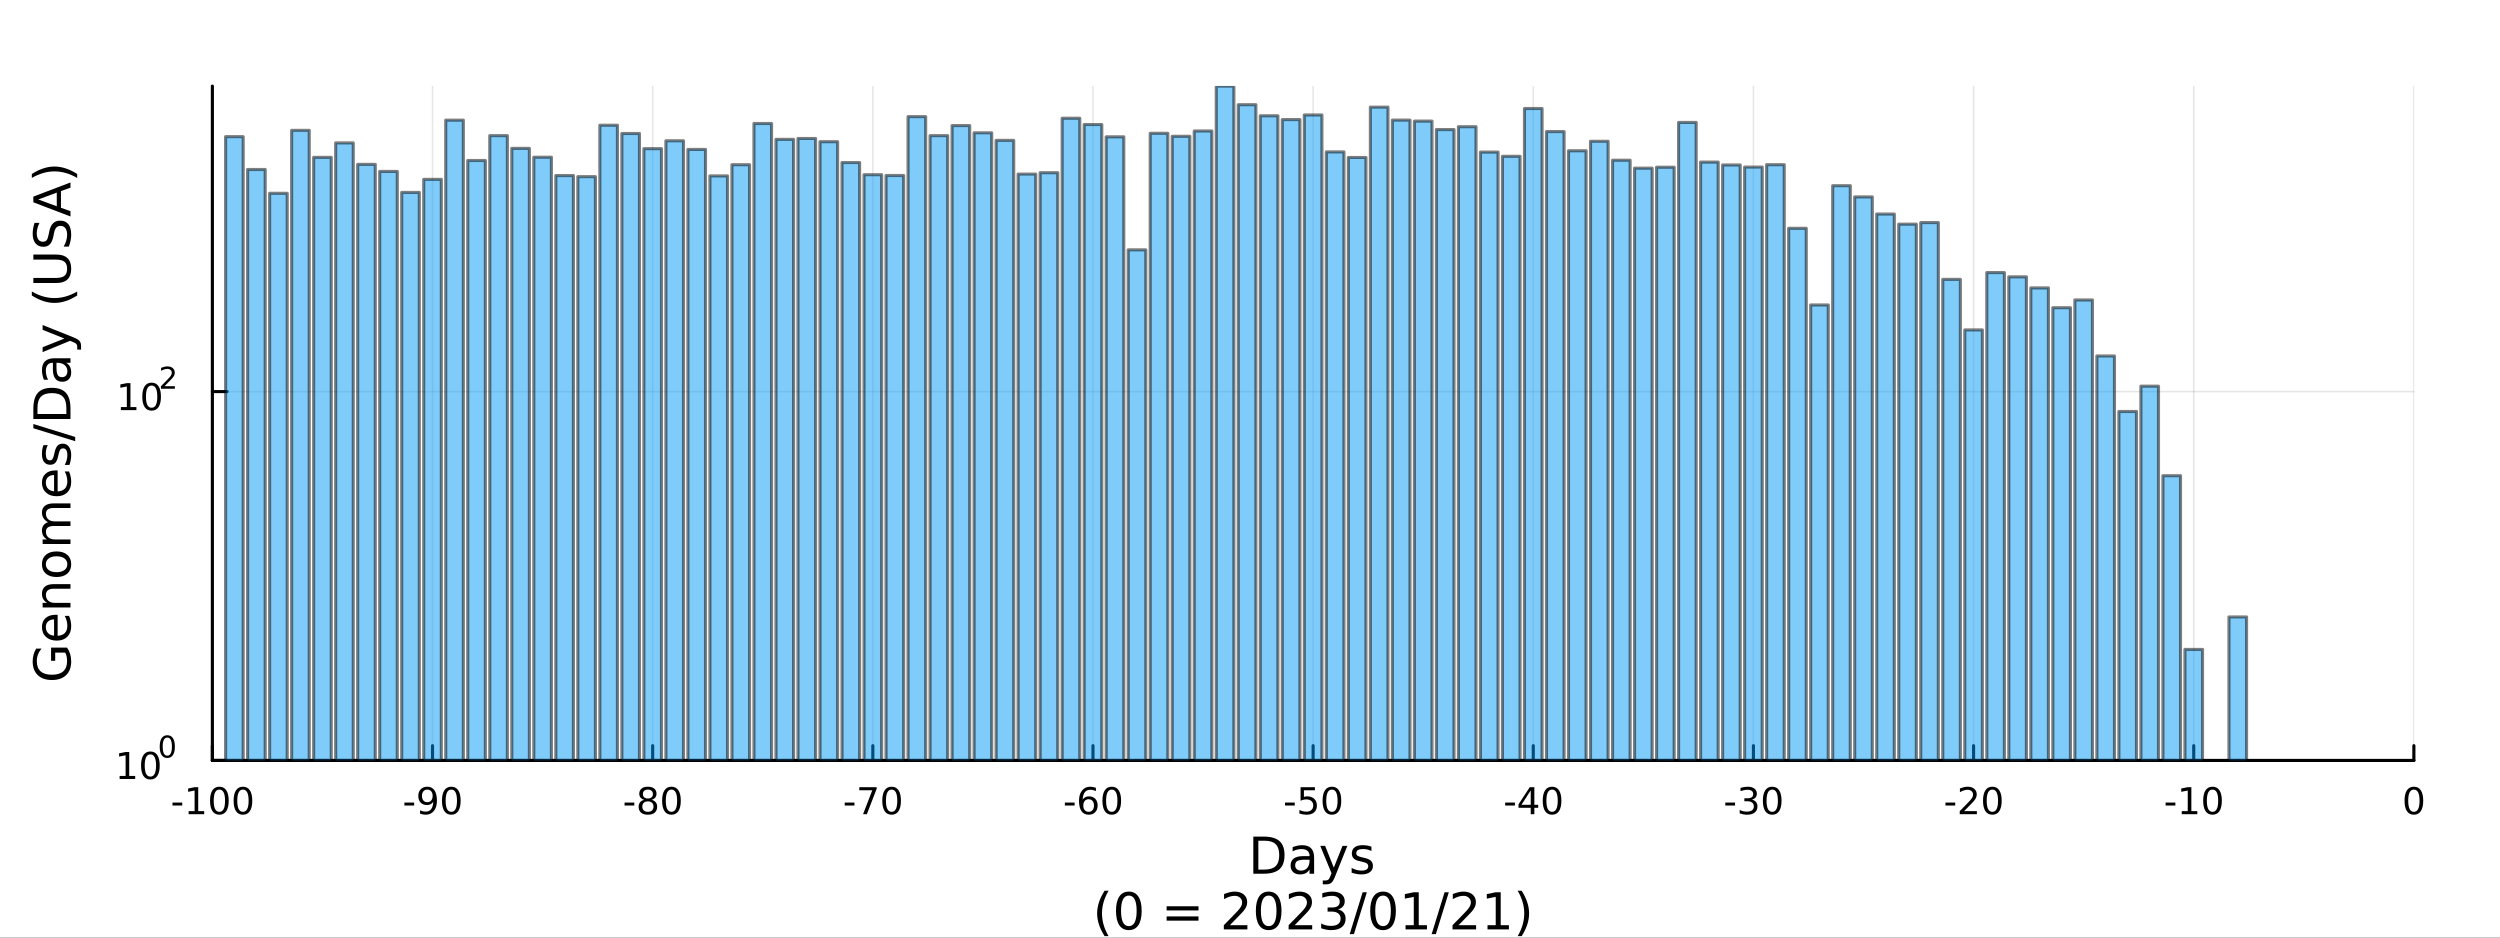 <?xml version="1.0" encoding="utf-8"?>
<svg xmlns="http://www.w3.org/2000/svg" xmlns:xlink="http://www.w3.org/1999/xlink" width="800" height="300" viewBox="0 0 3200 1200">
<rect x="0" y="0" width="3200" height="1200" fill="#333333" stroke="none"/>
<defs>
  <clipPath id="clip030">
    <rect x="0" y="0" width="3200" height="1200"/>
  </clipPath>
</defs>
<path clip-path="url(#clip030)" d="
M0 1200 L3200 1200 L3200 0 L0 0  Z
  " fill="#ffffff" fill-rule="evenodd" fill-opacity="1"/>
<defs>
  <clipPath id="clip031">
    <rect x="640" y="0" width="2241" height="1200"/>
  </clipPath>
</defs>
<path clip-path="url(#clip030)" d="
M271.839 973.368 L3089.76 973.368 L3089.76 110.236 L271.839 110.236  Z
  " fill="#ffffff" fill-rule="evenodd" fill-opacity="1"/>
<defs>
  <clipPath id="clip032">
    <rect x="271" y="110" width="2819" height="864"/>
  </clipPath>
</defs>
<polyline clip-path="url(#clip032)" style="stroke:#000000; stroke-linecap:round; stroke-linejoin:round; stroke-width:2; stroke-opacity:0.1; fill:none" points="
  271.839,973.368 271.839,110.236 
  "/>
<polyline clip-path="url(#clip032)" style="stroke:#000000; stroke-linecap:round; stroke-linejoin:round; stroke-width:2; stroke-opacity:0.1; fill:none" points="
  553.632,973.368 553.632,110.236 
  "/>
<polyline clip-path="url(#clip032)" style="stroke:#000000; stroke-linecap:round; stroke-linejoin:round; stroke-width:2; stroke-opacity:0.1; fill:none" points="
  835.424,973.368 835.424,110.236 
  "/>
<polyline clip-path="url(#clip032)" style="stroke:#000000; stroke-linecap:round; stroke-linejoin:round; stroke-width:2; stroke-opacity:0.1; fill:none" points="
  1117.22,973.368 1117.22,110.236 
  "/>
<polyline clip-path="url(#clip032)" style="stroke:#000000; stroke-linecap:round; stroke-linejoin:round; stroke-width:2; stroke-opacity:0.1; fill:none" points="
  1399.01,973.368 1399.01,110.236 
  "/>
<polyline clip-path="url(#clip032)" style="stroke:#000000; stroke-linecap:round; stroke-linejoin:round; stroke-width:2; stroke-opacity:0.1; fill:none" points="
  1680.8,973.368 1680.8,110.236 
  "/>
<polyline clip-path="url(#clip032)" style="stroke:#000000; stroke-linecap:round; stroke-linejoin:round; stroke-width:2; stroke-opacity:0.1; fill:none" points="
  1962.59,973.368 1962.59,110.236 
  "/>
<polyline clip-path="url(#clip032)" style="stroke:#000000; stroke-linecap:round; stroke-linejoin:round; stroke-width:2; stroke-opacity:0.1; fill:none" points="
  2244.39,973.368 2244.39,110.236 
  "/>
<polyline clip-path="url(#clip032)" style="stroke:#000000; stroke-linecap:round; stroke-linejoin:round; stroke-width:2; stroke-opacity:0.1; fill:none" points="
  2526.18,973.368 2526.18,110.236 
  "/>
<polyline clip-path="url(#clip032)" style="stroke:#000000; stroke-linecap:round; stroke-linejoin:round; stroke-width:2; stroke-opacity:0.1; fill:none" points="
  2807.97,973.368 2807.97,110.236 
  "/>
<polyline clip-path="url(#clip032)" style="stroke:#000000; stroke-linecap:round; stroke-linejoin:round; stroke-width:2; stroke-opacity:0.1; fill:none" points="
  3089.76,973.368 3089.76,110.236 
  "/>
<polyline clip-path="url(#clip030)" style="stroke:#000000; stroke-linecap:round; stroke-linejoin:round; stroke-width:4; stroke-opacity:1; fill:none" points="
  271.839,973.368 3089.76,973.368 
  "/>
<polyline clip-path="url(#clip030)" style="stroke:#000000; stroke-linecap:round; stroke-linejoin:round; stroke-width:4; stroke-opacity:1; fill:none" points="
  271.839,973.368 271.839,954.47 
  "/>
<polyline clip-path="url(#clip030)" style="stroke:#000000; stroke-linecap:round; stroke-linejoin:round; stroke-width:4; stroke-opacity:1; fill:none" points="
  553.632,973.368 553.632,954.47 
  "/>
<polyline clip-path="url(#clip030)" style="stroke:#000000; stroke-linecap:round; stroke-linejoin:round; stroke-width:4; stroke-opacity:1; fill:none" points="
  835.424,973.368 835.424,954.47 
  "/>
<polyline clip-path="url(#clip030)" style="stroke:#000000; stroke-linecap:round; stroke-linejoin:round; stroke-width:4; stroke-opacity:1; fill:none" points="
  1117.22,973.368 1117.22,954.47 
  "/>
<polyline clip-path="url(#clip030)" style="stroke:#000000; stroke-linecap:round; stroke-linejoin:round; stroke-width:4; stroke-opacity:1; fill:none" points="
  1399.01,973.368 1399.01,954.47 
  "/>
<polyline clip-path="url(#clip030)" style="stroke:#000000; stroke-linecap:round; stroke-linejoin:round; stroke-width:4; stroke-opacity:1; fill:none" points="
  1680.8,973.368 1680.8,954.47 
  "/>
<polyline clip-path="url(#clip030)" style="stroke:#000000; stroke-linecap:round; stroke-linejoin:round; stroke-width:4; stroke-opacity:1; fill:none" points="
  1962.59,973.368 1962.59,954.47 
  "/>
<polyline clip-path="url(#clip030)" style="stroke:#000000; stroke-linecap:round; stroke-linejoin:round; stroke-width:4; stroke-opacity:1; fill:none" points="
  2244.39,973.368 2244.39,954.47 
  "/>
<polyline clip-path="url(#clip030)" style="stroke:#000000; stroke-linecap:round; stroke-linejoin:round; stroke-width:4; stroke-opacity:1; fill:none" points="
  2526.18,973.368 2526.18,954.47 
  "/>
<polyline clip-path="url(#clip030)" style="stroke:#000000; stroke-linecap:round; stroke-linejoin:round; stroke-width:4; stroke-opacity:1; fill:none" points="
  2807.97,973.368 2807.97,954.47 
  "/>
<polyline clip-path="url(#clip030)" style="stroke:#000000; stroke-linecap:round; stroke-linejoin:round; stroke-width:4; stroke-opacity:1; fill:none" points="
  3089.76,973.368 3089.76,954.47 
  "/>
<path clip-path="url(#clip030)" d="M220.775 1027.28 L233.251 1027.28 L233.251 1031.08 L220.775 1031.08 L220.775 1027.28 Z" fill="#000000" fill-rule="evenodd" fill-opacity="1" /><path clip-path="url(#clip030)" d="M241.446 1038.23 L249.085 1038.23 L249.085 1011.87 L240.775 1013.53 L240.775 1009.27 L249.038 1007.61 L253.714 1007.61 L253.714 1038.23 L261.353 1038.23 L261.353 1042.17 L241.446 1042.17 L241.446 1038.23 Z" fill="#000000" fill-rule="evenodd" fill-opacity="1" /><path clip-path="url(#clip030)" d="M280.798 1010.69 Q277.186 1010.69 275.358 1014.25 Q273.552 1017.79 273.552 1024.92 Q273.552 1032.03 275.358 1035.59 Q277.186 1039.14 280.798 1039.14 Q284.432 1039.14 286.237 1035.59 Q288.066 1032.03 288.066 1024.92 Q288.066 1017.79 286.237 1014.25 Q284.432 1010.69 280.798 1010.69 M280.798 1006.98 Q286.608 1006.98 289.663 1011.59 Q292.742 1016.17 292.742 1024.92 Q292.742 1033.65 289.663 1038.26 Q286.608 1042.84 280.798 1042.84 Q274.987 1042.84 271.909 1038.26 Q268.853 1033.65 268.853 1024.92 Q268.853 1016.17 271.909 1011.59 Q274.987 1006.98 280.798 1006.98 Z" fill="#000000" fill-rule="evenodd" fill-opacity="1" /><path clip-path="url(#clip030)" d="M310.959 1010.69 Q307.348 1010.69 305.52 1014.25 Q303.714 1017.79 303.714 1024.92 Q303.714 1032.03 305.52 1035.59 Q307.348 1039.14 310.959 1039.14 Q314.594 1039.14 316.399 1035.59 Q318.228 1032.03 318.228 1024.92 Q318.228 1017.79 316.399 1014.25 Q314.594 1010.69 310.959 1010.69 M310.959 1006.98 Q316.77 1006.98 319.825 1011.59 Q322.904 1016.17 322.904 1024.92 Q322.904 1033.65 319.825 1038.26 Q316.77 1042.84 310.959 1042.84 Q305.149 1042.84 302.071 1038.26 Q299.015 1033.65 299.015 1024.92 Q299.015 1016.17 302.071 1011.59 Q305.149 1006.98 310.959 1006.98 Z" fill="#000000" fill-rule="evenodd" fill-opacity="1" /><path clip-path="url(#clip030)" d="M517.648 1027.28 L530.125 1027.28 L530.125 1031.08 L517.648 1031.08 L517.648 1027.28 Z" fill="#000000" fill-rule="evenodd" fill-opacity="1" /><path clip-path="url(#clip030)" d="M537.648 1041.45 L537.648 1037.19 Q539.407 1038.02 541.213 1038.46 Q543.018 1038.9 544.754 1038.9 Q549.384 1038.9 551.815 1035.8 Q554.268 1032.68 554.615 1026.33 Q553.273 1028.33 551.213 1029.39 Q549.153 1030.45 546.653 1030.45 Q541.467 1030.45 538.435 1027.33 Q535.426 1024.18 535.426 1018.74 Q535.426 1013.42 538.574 1010.2 Q541.722 1006.98 546.953 1006.98 Q552.949 1006.98 556.097 1011.59 Q559.268 1016.17 559.268 1024.92 Q559.268 1033.09 555.379 1037.98 Q551.514 1042.84 544.963 1042.84 Q543.203 1042.84 541.398 1042.49 Q539.592 1042.14 537.648 1041.45 M546.953 1026.8 Q550.102 1026.8 551.93 1024.64 Q553.782 1022.49 553.782 1018.74 Q553.782 1015.02 551.93 1012.86 Q550.102 1010.69 546.953 1010.69 Q543.805 1010.69 541.953 1012.86 Q540.125 1015.02 540.125 1018.74 Q540.125 1022.49 541.953 1024.64 Q543.805 1026.8 546.953 1026.8 Z" fill="#000000" fill-rule="evenodd" fill-opacity="1" /><path clip-path="url(#clip030)" d="M577.671 1010.69 Q574.06 1010.69 572.231 1014.25 Q570.426 1017.79 570.426 1024.92 Q570.426 1032.03 572.231 1035.59 Q574.06 1039.14 577.671 1039.14 Q581.305 1039.14 583.111 1035.59 Q584.939 1032.03 584.939 1024.92 Q584.939 1017.79 583.111 1014.25 Q581.305 1010.69 577.671 1010.69 M577.671 1006.98 Q583.481 1006.98 586.537 1011.59 Q589.615 1016.17 589.615 1024.92 Q589.615 1033.65 586.537 1038.26 Q583.481 1042.84 577.671 1042.84 Q571.861 1042.84 568.782 1038.26 Q565.727 1033.65 565.727 1024.92 Q565.727 1016.17 568.782 1011.59 Q571.861 1006.98 577.671 1006.98 Z" fill="#000000" fill-rule="evenodd" fill-opacity="1" /><path clip-path="url(#clip030)" d="M799.441 1027.28 L811.917 1027.28 L811.917 1031.08 L799.441 1031.08 L799.441 1027.28 Z" fill="#000000" fill-rule="evenodd" fill-opacity="1" /><path clip-path="url(#clip030)" d="M829.301 1025.76 Q825.968 1025.76 824.047 1027.54 Q822.149 1029.32 822.149 1032.45 Q822.149 1035.57 824.047 1037.35 Q825.968 1039.14 829.301 1039.14 Q832.635 1039.14 834.556 1037.35 Q836.477 1035.55 836.477 1032.45 Q836.477 1029.32 834.556 1027.54 Q832.658 1025.76 829.301 1025.76 M824.626 1023.77 Q821.616 1023.02 819.927 1020.96 Q818.26 1018.9 818.26 1015.94 Q818.26 1011.8 821.2 1009.39 Q824.163 1006.98 829.301 1006.98 Q834.463 1006.98 837.403 1009.39 Q840.343 1011.8 840.343 1015.94 Q840.343 1018.9 838.653 1020.96 Q836.987 1023.02 834.001 1023.77 Q837.38 1024.55 839.255 1026.84 Q841.153 1029.14 841.153 1032.45 Q841.153 1037.47 838.075 1040.15 Q835.019 1042.84 829.301 1042.84 Q823.584 1042.84 820.505 1040.15 Q817.45 1037.47 817.45 1032.45 Q817.45 1029.14 819.348 1026.84 Q821.246 1024.55 824.626 1023.77 M822.913 1016.38 Q822.913 1019.07 824.579 1020.57 Q826.269 1022.08 829.301 1022.08 Q832.311 1022.08 834.001 1020.57 Q835.713 1019.07 835.713 1016.38 Q835.713 1013.7 834.001 1012.19 Q832.311 1010.69 829.301 1010.69 Q826.269 1010.69 824.579 1012.19 Q822.913 1013.7 822.913 1016.38 Z" fill="#000000" fill-rule="evenodd" fill-opacity="1" /><path clip-path="url(#clip030)" d="M859.463 1010.69 Q855.852 1010.69 854.024 1014.25 Q852.218 1017.79 852.218 1024.92 Q852.218 1032.03 854.024 1035.59 Q855.852 1039.14 859.463 1039.14 Q863.098 1039.14 864.903 1035.59 Q866.732 1032.03 866.732 1024.92 Q866.732 1017.79 864.903 1014.25 Q863.098 1010.69 859.463 1010.69 M859.463 1006.98 Q865.274 1006.98 868.329 1011.59 Q871.408 1016.17 871.408 1024.92 Q871.408 1033.65 868.329 1038.26 Q865.274 1042.84 859.463 1042.84 Q853.653 1042.84 850.575 1038.26 Q847.519 1033.65 847.519 1024.92 Q847.519 1016.17 850.575 1011.59 Q853.653 1006.98 859.463 1006.98 Z" fill="#000000" fill-rule="evenodd" fill-opacity="1" /><path clip-path="url(#clip030)" d="M1081.23 1027.28 L1093.71 1027.28 L1093.71 1031.08 L1081.23 1031.08 L1081.23 1027.28 Z" fill="#000000" fill-rule="evenodd" fill-opacity="1" /><path clip-path="url(#clip030)" d="M1099.91 1007.61 L1122.14 1007.61 L1122.14 1009.6 L1109.59 1042.17 L1104.71 1042.17 L1116.51 1011.54 L1099.91 1011.54 L1099.91 1007.61 Z" fill="#000000" fill-rule="evenodd" fill-opacity="1" /><path clip-path="url(#clip030)" d="M1141.26 1010.69 Q1137.64 1010.69 1135.82 1014.25 Q1134.01 1017.79 1134.01 1024.92 Q1134.01 1032.03 1135.82 1035.59 Q1137.64 1039.14 1141.26 1039.14 Q1144.89 1039.14 1146.7 1035.59 Q1148.52 1032.03 1148.52 1024.92 Q1148.52 1017.79 1146.7 1014.25 Q1144.89 1010.69 1141.26 1010.69 M1141.26 1006.98 Q1147.07 1006.98 1150.12 1011.59 Q1153.2 1016.17 1153.2 1024.92 Q1153.2 1033.65 1150.12 1038.26 Q1147.07 1042.84 1141.26 1042.84 Q1135.45 1042.84 1132.37 1038.26 Q1129.31 1033.65 1129.31 1024.92 Q1129.31 1016.17 1132.37 1011.59 Q1135.45 1006.98 1141.26 1006.98 Z" fill="#000000" fill-rule="evenodd" fill-opacity="1" /><path clip-path="url(#clip030)" d="M1363.03 1027.28 L1375.5 1027.28 L1375.5 1031.08 L1363.03 1031.08 L1363.03 1027.28 Z" fill="#000000" fill-rule="evenodd" fill-opacity="1" /><path clip-path="url(#clip030)" d="M1393.47 1023.02 Q1390.32 1023.02 1388.47 1025.18 Q1386.64 1027.33 1386.64 1031.08 Q1386.64 1034.81 1388.47 1036.98 Q1390.32 1039.14 1393.47 1039.14 Q1396.61 1039.14 1398.44 1036.98 Q1400.29 1034.81 1400.29 1031.08 Q1400.29 1027.33 1398.44 1025.18 Q1396.61 1023.02 1393.47 1023.02 M1402.75 1008.37 L1402.75 1012.63 Q1400.99 1011.8 1399.18 1011.36 Q1397.4 1010.92 1395.64 1010.92 Q1391.01 1010.92 1388.56 1014.04 Q1386.13 1017.17 1385.78 1023.49 Q1387.15 1021.47 1389.21 1020.41 Q1391.27 1019.32 1393.74 1019.32 Q1398.95 1019.32 1401.96 1022.49 Q1404.99 1025.64 1404.99 1031.08 Q1404.99 1036.4 1401.84 1039.62 Q1398.7 1042.84 1393.47 1042.84 Q1387.47 1042.84 1384.3 1038.26 Q1381.13 1033.65 1381.13 1024.92 Q1381.13 1016.73 1385.02 1011.87 Q1388.9 1006.98 1395.46 1006.98 Q1397.22 1006.98 1399 1007.33 Q1400.8 1007.68 1402.75 1008.37 Z" fill="#000000" fill-rule="evenodd" fill-opacity="1" /><path clip-path="url(#clip030)" d="M1423.05 1010.69 Q1419.44 1010.69 1417.61 1014.25 Q1415.8 1017.79 1415.8 1024.92 Q1415.8 1032.03 1417.61 1035.59 Q1419.44 1039.14 1423.05 1039.14 Q1426.68 1039.14 1428.49 1035.59 Q1430.32 1032.03 1430.32 1024.92 Q1430.32 1017.79 1428.49 1014.25 Q1426.68 1010.69 1423.05 1010.69 M1423.05 1006.98 Q1428.86 1006.98 1431.91 1011.59 Q1434.99 1016.17 1434.99 1024.92 Q1434.99 1033.65 1431.91 1038.26 Q1428.86 1042.84 1423.05 1042.84 Q1417.24 1042.84 1414.16 1038.26 Q1411.1 1033.65 1411.1 1024.92 Q1411.1 1016.17 1414.16 1011.59 Q1417.24 1006.98 1423.05 1006.98 Z" fill="#000000" fill-rule="evenodd" fill-opacity="1" /><path clip-path="url(#clip030)" d="M1644.82 1027.28 L1657.29 1027.28 L1657.29 1031.08 L1644.82 1031.08 L1644.82 1027.28 Z" fill="#000000" fill-rule="evenodd" fill-opacity="1" /><path clip-path="url(#clip030)" d="M1664.73 1007.61 L1683.08 1007.61 L1683.08 1011.54 L1669.01 1011.54 L1669.01 1020.02 Q1670.03 1019.67 1671.04 1019.51 Q1672.06 1019.32 1673.08 1019.32 Q1678.87 1019.32 1682.25 1022.49 Q1685.63 1025.66 1685.63 1031.08 Q1685.63 1036.66 1682.16 1039.76 Q1678.68 1042.84 1672.36 1042.84 Q1670.19 1042.84 1667.92 1042.47 Q1665.67 1042.1 1663.27 1041.36 L1663.27 1036.66 Q1665.35 1037.79 1667.57 1038.35 Q1669.79 1038.9 1672.27 1038.9 Q1676.28 1038.9 1678.61 1036.8 Q1680.95 1034.69 1680.95 1031.08 Q1680.95 1027.47 1678.61 1025.36 Q1676.28 1023.26 1672.27 1023.26 Q1670.4 1023.26 1668.52 1023.67 Q1666.67 1024.09 1664.73 1024.97 L1664.73 1007.61 Z" fill="#000000" fill-rule="evenodd" fill-opacity="1" /><path clip-path="url(#clip030)" d="M1704.84 1010.69 Q1701.23 1010.69 1699.4 1014.25 Q1697.6 1017.79 1697.6 1024.92 Q1697.6 1032.03 1699.4 1035.59 Q1701.23 1039.14 1704.84 1039.14 Q1708.47 1039.14 1710.28 1035.59 Q1712.11 1032.03 1712.11 1024.92 Q1712.11 1017.79 1710.28 1014.25 Q1708.47 1010.69 1704.84 1010.69 M1704.84 1006.98 Q1710.65 1006.98 1713.71 1011.59 Q1716.79 1016.17 1716.79 1024.92 Q1716.79 1033.65 1713.71 1038.26 Q1710.65 1042.84 1704.84 1042.84 Q1699.03 1042.84 1695.95 1038.26 Q1692.9 1033.65 1692.9 1024.92 Q1692.9 1016.17 1695.95 1011.59 Q1699.03 1006.98 1704.84 1006.98 Z" fill="#000000" fill-rule="evenodd" fill-opacity="1" /><path clip-path="url(#clip030)" d="M1926.61 1027.28 L1939.09 1027.28 L1939.09 1031.08 L1926.61 1031.08 L1926.61 1027.28 Z" fill="#000000" fill-rule="evenodd" fill-opacity="1" /><path clip-path="url(#clip030)" d="M1959.32 1011.68 L1947.51 1030.13 L1959.32 1030.13 L1959.32 1011.68 M1958.09 1007.61 L1963.97 1007.61 L1963.97 1030.13 L1968.9 1030.13 L1968.9 1034.02 L1963.97 1034.02 L1963.97 1042.17 L1959.32 1042.17 L1959.32 1034.02 L1943.72 1034.02 L1943.72 1029.51 L1958.09 1007.61 Z" fill="#000000" fill-rule="evenodd" fill-opacity="1" /><path clip-path="url(#clip030)" d="M1986.63 1010.69 Q1983.02 1010.69 1981.19 1014.25 Q1979.39 1017.79 1979.39 1024.92 Q1979.39 1032.03 1981.19 1035.59 Q1983.02 1039.14 1986.63 1039.14 Q1990.27 1039.14 1992.07 1035.59 Q1993.9 1032.03 1993.9 1024.92 Q1993.9 1017.79 1992.07 1014.25 Q1990.27 1010.69 1986.63 1010.69 M1986.63 1006.98 Q1992.44 1006.98 1995.5 1011.59 Q1998.58 1016.17 1998.58 1024.92 Q1998.58 1033.65 1995.5 1038.26 Q1992.44 1042.84 1986.63 1042.84 Q1980.82 1042.84 1977.74 1038.26 Q1974.69 1033.65 1974.69 1024.92 Q1974.69 1016.17 1977.74 1011.59 Q1980.82 1006.98 1986.63 1006.98 Z" fill="#000000" fill-rule="evenodd" fill-opacity="1" /><path clip-path="url(#clip030)" d="M2208.4 1027.28 L2220.88 1027.28 L2220.88 1031.08 L2208.4 1031.08 L2208.4 1027.28 Z" fill="#000000" fill-rule="evenodd" fill-opacity="1" /><path clip-path="url(#clip030)" d="M2242.43 1023.53 Q2245.79 1024.25 2247.66 1026.52 Q2249.56 1028.79 2249.56 1032.12 Q2249.56 1037.24 2246.04 1040.04 Q2242.52 1042.84 2236.04 1042.84 Q2233.87 1042.84 2231.55 1042.4 Q2229.26 1041.98 2226.81 1041.13 L2226.81 1036.61 Q2228.75 1037.75 2231.06 1038.33 Q2233.38 1038.9 2235.9 1038.9 Q2240.3 1038.9 2242.59 1037.17 Q2244.91 1035.43 2244.91 1032.12 Q2244.91 1029.07 2242.75 1027.35 Q2240.62 1025.62 2236.81 1025.62 L2232.78 1025.62 L2232.78 1021.77 L2236.99 1021.77 Q2240.44 1021.77 2242.27 1020.41 Q2244.1 1019.02 2244.1 1016.43 Q2244.1 1013.77 2242.2 1012.35 Q2240.32 1010.92 2236.81 1010.92 Q2234.88 1010.92 2232.69 1011.33 Q2230.49 1011.75 2227.85 1012.63 L2227.85 1008.46 Q2230.51 1007.72 2232.82 1007.35 Q2235.16 1006.98 2237.22 1006.98 Q2242.55 1006.98 2245.65 1009.41 Q2248.75 1011.82 2248.75 1015.94 Q2248.75 1018.81 2247.11 1020.8 Q2245.46 1022.77 2242.43 1023.53 Z" fill="#000000" fill-rule="evenodd" fill-opacity="1" /><path clip-path="url(#clip030)" d="M2268.43 1010.69 Q2264.81 1010.69 2262.99 1014.25 Q2261.18 1017.79 2261.18 1024.92 Q2261.18 1032.03 2262.99 1035.59 Q2264.81 1039.14 2268.43 1039.14 Q2272.06 1039.14 2273.87 1035.59 Q2275.69 1032.03 2275.69 1024.92 Q2275.69 1017.79 2273.87 1014.25 Q2272.06 1010.69 2268.43 1010.69 M2268.43 1006.98 Q2274.24 1006.98 2277.29 1011.59 Q2280.37 1016.17 2280.37 1024.92 Q2280.37 1033.65 2277.29 1038.26 Q2274.24 1042.84 2268.43 1042.84 Q2262.62 1042.84 2259.54 1038.26 Q2256.48 1033.65 2256.48 1024.92 Q2256.48 1016.17 2259.54 1011.59 Q2262.62 1006.98 2268.43 1006.98 Z" fill="#000000" fill-rule="evenodd" fill-opacity="1" /><path clip-path="url(#clip030)" d="M2490.2 1027.28 L2502.67 1027.28 L2502.67 1031.08 L2490.2 1031.08 L2490.2 1027.28 Z" fill="#000000" fill-rule="evenodd" fill-opacity="1" /><path clip-path="url(#clip030)" d="M2514.08 1038.23 L2530.4 1038.23 L2530.4 1042.17 L2508.46 1042.17 L2508.46 1038.23 Q2511.12 1035.48 2515.7 1030.85 Q2520.31 1026.2 2521.49 1024.85 Q2523.74 1022.33 2524.62 1020.59 Q2525.52 1018.83 2525.52 1017.14 Q2525.52 1014.39 2523.57 1012.65 Q2521.65 1010.92 2518.55 1010.92 Q2516.35 1010.92 2513.9 1011.68 Q2511.47 1012.45 2508.69 1014 L2508.69 1009.27 Q2511.51 1008.14 2513.97 1007.56 Q2516.42 1006.98 2518.46 1006.98 Q2523.83 1006.98 2527.02 1009.67 Q2530.22 1012.35 2530.22 1016.84 Q2530.22 1018.97 2529.41 1020.89 Q2528.62 1022.79 2526.51 1025.39 Q2525.94 1026.06 2522.83 1029.27 Q2519.73 1032.47 2514.08 1038.23 Z" fill="#000000" fill-rule="evenodd" fill-opacity="1" /><path clip-path="url(#clip030)" d="M2550.22 1010.69 Q2546.61 1010.69 2544.78 1014.25 Q2542.97 1017.79 2542.97 1024.92 Q2542.97 1032.03 2544.78 1035.59 Q2546.61 1039.14 2550.22 1039.14 Q2553.85 1039.14 2555.66 1035.59 Q2557.49 1032.03 2557.49 1024.92 Q2557.49 1017.79 2555.66 1014.25 Q2553.85 1010.69 2550.22 1010.69 M2550.22 1006.98 Q2556.03 1006.98 2559.08 1011.59 Q2562.16 1016.17 2562.16 1024.92 Q2562.16 1033.65 2559.08 1038.26 Q2556.03 1042.84 2550.22 1042.84 Q2544.41 1042.84 2541.33 1038.26 Q2538.27 1033.65 2538.27 1024.92 Q2538.27 1016.17 2541.33 1011.59 Q2544.41 1006.98 2550.22 1006.98 Z" fill="#000000" fill-rule="evenodd" fill-opacity="1" /><path clip-path="url(#clip030)" d="M2771.99 1027.28 L2784.46 1027.28 L2784.46 1031.08 L2771.99 1031.08 L2771.99 1027.28 Z" fill="#000000" fill-rule="evenodd" fill-opacity="1" /><path clip-path="url(#clip030)" d="M2792.66 1038.23 L2800.3 1038.23 L2800.3 1011.87 L2791.99 1013.53 L2791.99 1009.27 L2800.25 1007.61 L2804.93 1007.61 L2804.93 1038.23 L2812.57 1038.23 L2812.57 1042.17 L2792.66 1042.17 L2792.66 1038.23 Z" fill="#000000" fill-rule="evenodd" fill-opacity="1" /><path clip-path="url(#clip030)" d="M2832.01 1010.69 Q2828.4 1010.69 2826.57 1014.25 Q2824.77 1017.79 2824.77 1024.92 Q2824.77 1032.03 2826.57 1035.59 Q2828.4 1039.14 2832.01 1039.14 Q2835.64 1039.14 2837.45 1035.59 Q2839.28 1032.03 2839.28 1024.92 Q2839.28 1017.79 2837.45 1014.25 Q2835.64 1010.69 2832.01 1010.69 M2832.01 1006.98 Q2837.82 1006.98 2840.88 1011.59 Q2843.95 1016.17 2843.95 1024.92 Q2843.95 1033.65 2840.88 1038.26 Q2837.82 1042.84 2832.01 1042.84 Q2826.2 1042.84 2823.12 1038.26 Q2820.07 1033.65 2820.07 1024.92 Q2820.07 1016.17 2823.12 1011.59 Q2826.2 1006.98 2832.01 1006.98 Z" fill="#000000" fill-rule="evenodd" fill-opacity="1" /><path clip-path="url(#clip030)" d="M3089.76 1010.69 Q3086.15 1010.69 3084.32 1014.25 Q3082.52 1017.79 3082.52 1024.92 Q3082.52 1032.03 3084.32 1035.59 Q3086.15 1039.14 3089.76 1039.14 Q3093.4 1039.14 3095.2 1035.59 Q3097.03 1032.03 3097.03 1024.92 Q3097.03 1017.79 3095.2 1014.25 Q3093.4 1010.69 3089.76 1010.69 M3089.76 1006.98 Q3095.57 1006.98 3098.63 1011.59 Q3101.71 1016.17 3101.71 1024.92 Q3101.71 1033.65 3098.63 1038.26 Q3095.57 1042.84 3089.76 1042.84 Q3083.95 1042.84 3080.87 1038.26 Q3077.82 1033.65 3077.82 1024.92 Q3077.82 1016.17 3080.87 1011.59 Q3083.95 1006.98 3089.76 1006.98 Z" fill="#000000" fill-rule="evenodd" fill-opacity="1" /><path clip-path="url(#clip030)" d="M1610.68 1076.12 L1610.68 1113.07 L1618.45 1113.07 Q1628.28 1113.07 1632.84 1108.61 Q1637.42 1104.16 1637.42 1094.54 Q1637.42 1085 1632.84 1080.57 Q1628.28 1076.12 1618.45 1076.12 L1610.68 1076.12 M1604.25 1070.83 L1617.46 1070.83 Q1631.28 1070.83 1637.74 1076.59 Q1644.2 1082.32 1644.2 1094.54 Q1644.2 1106.83 1637.71 1112.59 Q1631.21 1118.35 1617.46 1118.35 L1604.25 1118.35 L1604.25 1070.83 Z" fill="#000000" fill-rule="evenodd" fill-opacity="1" /><path clip-path="url(#clip030)" d="M1670.39 1100.43 Q1663.3 1100.43 1660.56 1102.06 Q1657.82 1103.68 1657.82 1107.59 Q1657.82 1110.71 1659.86 1112.56 Q1661.93 1114.37 1665.46 1114.37 Q1670.33 1114.37 1673.26 1110.94 Q1676.22 1107.47 1676.22 1101.74 L1676.22 1100.43 L1670.39 1100.43 M1682.07 1098.01 L1682.07 1118.35 L1676.22 1118.35 L1676.22 1112.94 Q1674.21 1116.19 1671.22 1117.75 Q1668.23 1119.27 1663.9 1119.27 Q1658.43 1119.27 1655.18 1116.22 Q1651.96 1113.13 1651.96 1107.98 Q1651.96 1101.96 1655.98 1098.9 Q1660.02 1095.85 1668.01 1095.85 L1676.22 1095.85 L1676.22 1095.28 Q1676.22 1091.23 1673.54 1089.04 Q1670.9 1086.81 1666.1 1086.81 Q1663.04 1086.81 1660.14 1087.54 Q1657.25 1088.27 1654.57 1089.74 L1654.57 1084.33 Q1657.79 1083.09 1660.81 1082.48 Q1663.84 1081.84 1666.7 1081.84 Q1674.44 1081.84 1678.26 1085.85 Q1682.07 1089.87 1682.07 1098.01 Z" fill="#000000" fill-rule="evenodd" fill-opacity="1" /><path clip-path="url(#clip030)" d="M1708.97 1121.66 Q1706.49 1128.03 1704.13 1129.97 Q1701.78 1131.91 1697.83 1131.91 L1693.15 1131.91 L1693.15 1127.01 L1696.59 1127.01 Q1699.01 1127.01 1700.34 1125.86 Q1701.68 1124.72 1703.3 1120.45 L1704.35 1117.78 L1689.94 1082.7 L1696.14 1082.7 L1707.28 1110.59 L1718.42 1082.7 L1724.63 1082.7 L1708.97 1121.66 Z" fill="#000000" fill-rule="evenodd" fill-opacity="1" /><path clip-path="url(#clip030)" d="M1755.44 1083.75 L1755.44 1089.29 Q1752.96 1088.02 1750.28 1087.38 Q1747.61 1086.75 1744.75 1086.75 Q1740.38 1086.75 1738.19 1088.08 Q1736.02 1089.42 1736.02 1092.09 Q1736.02 1094.13 1737.58 1095.31 Q1739.14 1096.45 1743.85 1097.5 L1745.86 1097.95 Q1752.1 1099.29 1754.71 1101.74 Q1757.35 1104.16 1757.35 1108.52 Q1757.35 1113.48 1753.4 1116.38 Q1749.49 1119.27 1742.61 1119.27 Q1739.75 1119.27 1736.63 1118.7 Q1733.54 1118.16 1730.1 1117.05 L1730.1 1111 Q1733.35 1112.69 1736.5 1113.55 Q1739.65 1114.37 1742.74 1114.37 Q1746.88 1114.37 1749.11 1112.97 Q1751.33 1111.54 1751.33 1108.96 Q1751.33 1106.58 1749.71 1105.3 Q1748.12 1104.03 1742.68 1102.85 L1740.64 1102.37 Q1735.2 1101.23 1732.78 1098.87 Q1730.36 1096.49 1730.36 1092.35 Q1730.36 1087.32 1733.92 1084.58 Q1737.49 1081.84 1744.04 1081.84 Q1747.29 1081.84 1750.16 1082.32 Q1753.02 1082.8 1755.44 1083.75 Z" fill="#000000" fill-rule="evenodd" fill-opacity="1" /><path clip-path="url(#clip030)" d="M1418.96 1140.17 Q1414.7 1147.49 1412.63 1154.65 Q1410.56 1161.81 1410.56 1169.17 Q1410.56 1176.52 1412.63 1183.74 Q1414.73 1190.94 1418.96 1198.23 L1413.87 1198.23 Q1409.1 1190.75 1406.71 1183.52 Q1404.35 1176.3 1404.35 1169.17 Q1404.35 1162.07 1406.71 1154.87 Q1409.07 1147.68 1413.87 1140.17 L1418.96 1140.17 Z" fill="#000000" fill-rule="evenodd" fill-opacity="1" /><path clip-path="url(#clip030)" d="M1444.9 1146.34 Q1439.94 1146.34 1437.42 1151.25 Q1434.94 1156.12 1434.94 1165.92 Q1434.94 1175.69 1437.42 1180.59 Q1439.94 1185.46 1444.9 1185.46 Q1449.9 1185.46 1452.38 1180.59 Q1454.9 1175.69 1454.9 1165.92 Q1454.9 1156.12 1452.38 1151.25 Q1449.9 1146.34 1444.9 1146.34 M1444.9 1141.25 Q1452.89 1141.25 1457.09 1147.59 Q1461.33 1153.89 1461.33 1165.92 Q1461.33 1177.92 1457.09 1184.25 Q1452.89 1190.55 1444.9 1190.55 Q1436.92 1190.55 1432.68 1184.25 Q1428.48 1177.92 1428.48 1165.92 Q1428.48 1153.89 1432.68 1147.59 Q1436.92 1141.25 1444.9 1141.25 Z" fill="#000000" fill-rule="evenodd" fill-opacity="1" /><path clip-path="url(#clip030)" d="M1493.28 1160.03 L1534.09 1160.03 L1534.09 1165.38 L1493.28 1165.38 L1493.28 1160.03 M1493.28 1173.02 L1534.09 1173.02 L1534.09 1178.43 L1493.28 1178.43 L1493.28 1173.02 Z" fill="#000000" fill-rule="evenodd" fill-opacity="1" /><path clip-path="url(#clip030)" d="M1574.22 1184.22 L1596.66 1184.22 L1596.66 1189.63 L1566.49 1189.63 L1566.49 1184.22 Q1570.15 1180.43 1576.45 1174.07 Q1582.79 1167.67 1584.41 1165.82 Q1587.5 1162.35 1588.71 1159.97 Q1589.95 1157.55 1589.95 1155.23 Q1589.95 1151.44 1587.27 1149.05 Q1584.63 1146.66 1580.37 1146.66 Q1577.34 1146.66 1573.97 1147.71 Q1570.63 1148.76 1566.81 1150.9 L1566.81 1144.4 Q1570.69 1142.84 1574.06 1142.05 Q1577.44 1141.25 1580.24 1141.25 Q1587.62 1141.25 1592.02 1144.94 Q1596.41 1148.64 1596.41 1154.81 Q1596.41 1157.74 1595.29 1160.38 Q1594.21 1162.99 1591.32 1166.56 Q1590.52 1167.48 1586.25 1171.9 Q1581.99 1176.3 1574.22 1184.22 Z" fill="#000000" fill-rule="evenodd" fill-opacity="1" /><path clip-path="url(#clip030)" d="M1623.91 1146.34 Q1618.94 1146.34 1616.43 1151.25 Q1613.95 1156.12 1613.95 1165.92 Q1613.95 1175.69 1616.43 1180.59 Q1618.94 1185.46 1623.91 1185.46 Q1628.91 1185.46 1631.39 1180.59 Q1633.9 1175.69 1633.9 1165.92 Q1633.9 1156.12 1631.39 1151.25 Q1628.91 1146.34 1623.91 1146.34 M1623.91 1141.25 Q1631.9 1141.25 1636.1 1147.59 Q1640.33 1153.89 1640.33 1165.92 Q1640.33 1177.92 1636.1 1184.25 Q1631.9 1190.55 1623.91 1190.55 Q1615.92 1190.55 1611.69 1184.25 Q1607.48 1177.92 1607.48 1165.92 Q1607.48 1153.89 1611.69 1147.59 Q1615.92 1141.25 1623.91 1141.25 Z" fill="#000000" fill-rule="evenodd" fill-opacity="1" /><path clip-path="url(#clip030)" d="M1657.17 1184.22 L1679.61 1184.22 L1679.61 1189.63 L1649.43 1189.63 L1649.43 1184.22 Q1653.09 1180.43 1659.4 1174.07 Q1665.73 1167.67 1667.35 1165.82 Q1670.44 1162.35 1671.65 1159.97 Q1672.89 1157.55 1672.89 1155.23 Q1672.89 1151.44 1670.22 1149.05 Q1667.58 1146.66 1663.31 1146.66 Q1660.29 1146.66 1656.91 1147.71 Q1653.57 1148.76 1649.75 1150.9 L1649.75 1144.4 Q1653.64 1142.84 1657.01 1142.05 Q1660.38 1141.25 1663.18 1141.25 Q1670.57 1141.25 1674.96 1144.94 Q1679.35 1148.64 1679.35 1154.81 Q1679.35 1157.74 1678.24 1160.38 Q1677.16 1162.99 1674.26 1166.56 Q1673.47 1167.48 1669.2 1171.9 Q1664.93 1176.3 1657.17 1184.22 Z" fill="#000000" fill-rule="evenodd" fill-opacity="1" /><path clip-path="url(#clip030)" d="M1712.58 1164.01 Q1717.2 1165 1719.78 1168.12 Q1722.39 1171.23 1722.39 1175.82 Q1722.39 1182.85 1717.55 1186.7 Q1712.71 1190.55 1703.8 1190.55 Q1700.81 1190.55 1697.62 1189.95 Q1694.47 1189.38 1691.1 1188.2 L1691.1 1181.99 Q1693.77 1183.55 1696.95 1184.35 Q1700.14 1185.14 1703.61 1185.14 Q1709.65 1185.14 1712.81 1182.76 Q1715.99 1180.37 1715.99 1175.82 Q1715.99 1171.62 1713.03 1169.26 Q1710.1 1166.87 1704.85 1166.87 L1699.31 1166.87 L1699.31 1161.59 L1705.1 1161.59 Q1709.85 1161.59 1712.36 1159.71 Q1714.87 1157.8 1714.87 1154.24 Q1714.87 1150.58 1712.26 1148.64 Q1709.69 1146.66 1704.85 1146.66 Q1702.21 1146.66 1699.18 1147.24 Q1696.16 1147.81 1692.53 1149.02 L1692.53 1143.29 Q1696.19 1142.27 1699.37 1141.76 Q1702.59 1141.25 1705.42 1141.25 Q1712.74 1141.25 1717.01 1144.59 Q1721.27 1147.9 1721.27 1153.57 Q1721.27 1157.52 1719.01 1160.25 Q1716.75 1162.96 1712.58 1164.01 Z" fill="#000000" fill-rule="evenodd" fill-opacity="1" /><path clip-path="url(#clip030)" d="M1744.16 1142.11 L1749.57 1142.11 L1733.02 1195.68 L1727.61 1195.68 L1744.16 1142.11 Z" fill="#000000" fill-rule="evenodd" fill-opacity="1" /><path clip-path="url(#clip030)" d="M1770.29 1146.34 Q1765.32 1146.34 1762.81 1151.25 Q1760.33 1156.12 1760.33 1165.92 Q1760.33 1175.69 1762.81 1180.59 Q1765.32 1185.46 1770.29 1185.46 Q1775.28 1185.46 1777.77 1180.59 Q1780.28 1175.69 1780.28 1165.92 Q1780.28 1156.12 1777.77 1151.25 Q1775.28 1146.34 1770.29 1146.34 M1770.29 1141.25 Q1778.28 1141.25 1782.48 1147.59 Q1786.71 1153.89 1786.71 1165.92 Q1786.71 1177.92 1782.48 1184.25 Q1778.28 1190.55 1770.29 1190.55 Q1762.3 1190.55 1758.07 1184.25 Q1753.86 1177.92 1753.86 1165.92 Q1753.86 1153.89 1758.07 1147.59 Q1762.3 1141.25 1770.29 1141.25 Z" fill="#000000" fill-rule="evenodd" fill-opacity="1" /><path clip-path="url(#clip030)" d="M1799.12 1184.22 L1809.63 1184.22 L1809.63 1147.97 L1798.2 1150.26 L1798.2 1144.4 L1809.56 1142.11 L1815.99 1142.11 L1815.99 1184.22 L1826.5 1184.22 L1826.5 1189.63 L1799.12 1189.63 L1799.12 1184.22 Z" fill="#000000" fill-rule="evenodd" fill-opacity="1" /><path clip-path="url(#clip030)" d="M1849.06 1142.11 L1854.47 1142.11 L1837.92 1195.68 L1832.51 1195.68 L1849.06 1142.11 Z" fill="#000000" fill-rule="evenodd" fill-opacity="1" /><path clip-path="url(#clip030)" d="M1866.98 1184.22 L1889.42 1184.22 L1889.42 1189.63 L1859.25 1189.63 L1859.25 1184.22 Q1862.91 1180.43 1869.21 1174.07 Q1875.54 1167.67 1877.17 1165.82 Q1880.26 1162.35 1881.46 1159.97 Q1882.71 1157.55 1882.71 1155.23 Q1882.71 1151.44 1880.03 1149.05 Q1877.39 1146.66 1873.13 1146.66 Q1870.1 1146.66 1866.73 1147.71 Q1863.39 1148.76 1859.57 1150.9 L1859.57 1144.4 Q1863.45 1142.84 1866.82 1142.05 Q1870.2 1141.25 1873 1141.25 Q1880.38 1141.25 1884.77 1144.94 Q1889.17 1148.64 1889.17 1154.81 Q1889.17 1157.74 1888.05 1160.38 Q1886.97 1162.99 1884.07 1166.56 Q1883.28 1167.48 1879.01 1171.9 Q1874.75 1176.3 1866.98 1184.22 Z" fill="#000000" fill-rule="evenodd" fill-opacity="1" /><path clip-path="url(#clip030)" d="M1904.03 1184.22 L1914.53 1184.22 L1914.53 1147.97 L1903.11 1150.26 L1903.11 1144.4 L1914.47 1142.11 L1920.9 1142.11 L1920.9 1184.22 L1931.4 1184.22 L1931.4 1189.63 L1904.03 1189.63 L1904.03 1184.22 Z" fill="#000000" fill-rule="evenodd" fill-opacity="1" /><path clip-path="url(#clip030)" d="M1942.64 1140.17 L1947.73 1140.17 Q1952.51 1147.68 1954.86 1154.87 Q1957.25 1162.07 1957.25 1169.17 Q1957.25 1176.3 1954.86 1183.52 Q1952.51 1190.75 1947.73 1198.23 L1942.64 1198.23 Q1946.87 1190.94 1948.94 1183.74 Q1951.04 1176.52 1951.04 1169.17 Q1951.04 1161.81 1948.94 1154.65 Q1946.87 1147.49 1942.64 1140.17 Z" fill="#000000" fill-rule="evenodd" fill-opacity="1" /><polyline clip-path="url(#clip032)" style="stroke:#000000; stroke-linecap:round; stroke-linejoin:round; stroke-width:2; stroke-opacity:0.1; fill:none" points="
  271.839,973.368 3089.76,973.368 
  "/>
<polyline clip-path="url(#clip032)" style="stroke:#000000; stroke-linecap:round; stroke-linejoin:round; stroke-width:2; stroke-opacity:0.1; fill:none" points="
  271.839,501.245 3089.76,501.245 
  "/>
<polyline clip-path="url(#clip030)" style="stroke:#000000; stroke-linecap:round; stroke-linejoin:round; stroke-width:4; stroke-opacity:1; fill:none" points="
  271.839,973.368 271.839,110.236 
  "/>
<polyline clip-path="url(#clip030)" style="stroke:#000000; stroke-linecap:round; stroke-linejoin:round; stroke-width:4; stroke-opacity:1; fill:none" points="
  271.839,973.368 290.737,973.368 
  "/>
<polyline clip-path="url(#clip030)" style="stroke:#000000; stroke-linecap:round; stroke-linejoin:round; stroke-width:4; stroke-opacity:1; fill:none" points="
  271.839,501.245 290.737,501.245 
  "/>
<path clip-path="url(#clip030)" d="M153.134 993.16 L160.772 993.16 L160.772 966.795 L152.462 968.461 L152.462 964.202 L160.726 962.535 L165.402 962.535 L165.402 993.16 L173.041 993.16 L173.041 997.095 L153.134 997.095 L153.134 993.16 Z" fill="#000000" fill-rule="evenodd" fill-opacity="1" /><path clip-path="url(#clip030)" d="M192.485 965.614 Q188.874 965.614 187.045 969.179 Q185.24 972.72 185.24 979.85 Q185.24 986.956 187.045 990.521 Q188.874 994.063 192.485 994.063 Q196.119 994.063 197.925 990.521 Q199.754 986.956 199.754 979.85 Q199.754 972.72 197.925 969.179 Q196.119 965.614 192.485 965.614 M192.485 961.91 Q198.295 961.91 201.351 966.517 Q204.43 971.1 204.43 979.85 Q204.43 988.577 201.351 993.183 Q198.295 997.767 192.485 997.767 Q186.675 997.767 183.596 993.183 Q180.541 988.577 180.541 979.85 Q180.541 971.1 183.596 966.517 Q186.675 961.91 192.485 961.91 Z" fill="#000000" fill-rule="evenodd" fill-opacity="1" /><path clip-path="url(#clip030)" d="M214.134 944.106 Q211.2 944.106 209.715 947.003 Q208.248 949.88 208.248 955.673 Q208.248 961.447 209.715 964.344 Q211.2 967.221 214.134 967.221 Q217.087 967.221 218.554 964.344 Q220.04 961.447 220.04 955.673 Q220.04 949.88 218.554 947.003 Q217.087 944.106 214.134 944.106 M214.134 941.097 Q218.855 941.097 221.338 944.84 Q223.839 948.564 223.839 955.673 Q223.839 962.764 221.338 966.506 Q218.855 970.23 214.134 970.23 Q209.414 970.23 206.912 966.506 Q204.43 962.764 204.43 955.673 Q204.43 948.564 206.912 944.84 Q209.414 941.097 214.134 941.097 Z" fill="#000000" fill-rule="evenodd" fill-opacity="1" /><path clip-path="url(#clip030)" d="M154.713 521.037 L162.352 521.037 L162.352 494.672 L154.042 496.338 L154.042 492.079 L162.306 490.413 L166.982 490.413 L166.982 521.037 L174.621 521.037 L174.621 524.973 L154.713 524.973 L154.713 521.037 Z" fill="#000000" fill-rule="evenodd" fill-opacity="1" /><path clip-path="url(#clip030)" d="M194.065 493.491 Q190.454 493.491 188.625 497.056 Q186.82 500.598 186.82 507.727 Q186.82 514.834 188.625 518.398 Q190.454 521.94 194.065 521.94 Q197.699 521.94 199.505 518.398 Q201.334 514.834 201.334 507.727 Q201.334 500.598 199.505 497.056 Q197.699 493.491 194.065 493.491 M194.065 489.788 Q199.875 489.788 202.931 494.394 Q206.009 498.977 206.009 507.727 Q206.009 516.454 202.931 521.061 Q199.875 525.644 194.065 525.644 Q188.255 525.644 185.176 521.061 Q182.121 516.454 182.121 507.727 Q182.121 498.977 185.176 494.394 Q188.255 489.788 194.065 489.788 Z" fill="#000000" fill-rule="evenodd" fill-opacity="1" /><path clip-path="url(#clip030)" d="M210.58 494.365 L223.839 494.365 L223.839 497.562 L206.009 497.562 L206.009 494.365 Q208.172 492.127 211.896 488.365 Q215.639 484.585 216.598 483.494 Q218.423 481.444 219.137 480.033 Q219.871 478.604 219.871 477.231 Q219.871 474.993 218.291 473.582 Q216.73 472.172 214.21 472.172 Q212.423 472.172 210.429 472.792 Q208.454 473.413 206.198 474.673 L206.198 470.836 Q208.492 469.915 210.486 469.445 Q212.479 468.974 214.134 468.974 Q218.498 468.974 221.093 471.156 Q223.689 473.338 223.689 476.986 Q223.689 478.717 223.03 480.278 Q222.391 481.82 220.68 483.927 Q220.209 484.472 217.689 487.086 Q215.169 489.682 210.58 494.365 Z" fill="#000000" fill-rule="evenodd" fill-opacity="1" /><path clip-path="url(#clip030)" d="M83.427 835.293 L70.664 835.293 L70.664 845.796 L65.38 845.796 L65.38 828.927 L85.782 828.927 Q88.424 832.651 89.793 837.139 Q91.129 841.627 91.129 846.719 Q91.129 857.859 84.636 864.161 Q78.111 870.432 66.494 870.432 Q54.845 870.432 48.352 864.161 Q41.827 857.859 41.827 846.719 Q41.827 842.072 42.973 837.903 Q44.119 833.701 46.347 830.168 L53.19 830.168 Q50.166 833.733 48.638 837.744 Q47.11 841.754 47.11 846.178 Q47.11 854.899 51.98 859.292 Q56.85 863.652 66.494 863.652 Q76.106 863.652 80.976 859.292 Q85.846 854.899 85.846 846.178 Q85.846 842.773 85.273 840.099 Q84.668 837.425 83.427 835.293 Z" fill="#000000" fill-rule="evenodd" fill-opacity="1" /><path clip-path="url(#clip030)" d="M70.918 786.945 L73.783 786.945 L73.783 813.872 Q79.83 813.49 83.013 810.244 Q86.164 806.965 86.164 801.141 Q86.164 797.767 85.337 794.616 Q84.509 791.433 82.854 788.314 L88.392 788.314 Q89.729 791.465 90.429 794.775 Q91.129 798.085 91.129 801.491 Q91.129 810.021 86.164 815.018 Q81.199 819.983 72.732 819.983 Q63.98 819.983 58.855 815.273 Q53.699 810.53 53.699 802.509 Q53.699 795.316 58.346 791.147 Q62.961 786.945 70.918 786.945 M69.2 792.802 Q64.393 792.865 61.529 795.507 Q58.664 798.117 58.664 802.446 Q58.664 807.347 61.433 810.307 Q64.202 813.236 69.231 813.681 L69.2 792.802 Z" fill="#000000" fill-rule="evenodd" fill-opacity="1" /><path clip-path="url(#clip030)" d="M68.69 747.701 L90.206 747.701 L90.206 753.557 L68.881 753.557 Q63.82 753.557 61.306 755.531 Q58.791 757.504 58.791 761.451 Q58.791 766.193 61.815 768.93 Q64.839 771.668 70.059 771.668 L90.206 771.668 L90.206 777.556 L54.558 777.556 L54.558 771.668 L60.096 771.668 Q56.882 769.567 55.29 766.734 Q53.699 763.87 53.699 760.146 Q53.699 754.003 57.518 750.852 Q61.306 747.701 68.69 747.701 Z" fill="#000000" fill-rule="evenodd" fill-opacity="1" /><path clip-path="url(#clip030)" d="M58.664 722.206 Q58.664 726.917 62.356 729.654 Q66.017 732.391 72.414 732.391 Q78.812 732.391 82.504 729.686 Q86.164 726.949 86.164 722.206 Q86.164 717.527 82.472 714.79 Q78.78 712.053 72.414 712.053 Q66.08 712.053 62.388 714.79 Q58.664 717.527 58.664 722.206 M53.699 722.206 Q53.699 714.567 58.664 710.207 Q63.63 705.846 72.414 705.846 Q81.167 705.846 86.164 710.207 Q91.129 714.567 91.129 722.206 Q91.129 729.877 86.164 734.237 Q81.167 738.566 72.414 738.566 Q63.63 738.566 58.664 734.237 Q53.699 729.877 53.699 722.206 Z" fill="#000000" fill-rule="evenodd" fill-opacity="1" /><path clip-path="url(#clip030)" d="M61.401 668.384 Q57.455 666.188 55.577 663.132 Q53.699 660.077 53.699 655.939 Q53.699 650.369 57.614 647.345 Q61.497 644.322 68.69 644.322 L90.206 644.322 L90.206 650.21 L68.881 650.21 Q63.757 650.21 61.274 652.024 Q58.791 653.838 58.791 657.562 Q58.791 662.114 61.815 664.756 Q64.839 667.397 70.059 667.397 L90.206 667.397 L90.206 673.286 L68.881 673.286 Q63.725 673.286 61.274 675.1 Q58.791 676.914 58.791 680.702 Q58.791 685.19 61.847 687.831 Q64.871 690.473 70.059 690.473 L90.206 690.473 L90.206 696.361 L54.558 696.361 L54.558 690.473 L60.096 690.473 Q56.818 688.468 55.259 685.667 Q53.699 682.866 53.699 679.015 Q53.699 675.132 55.672 672.426 Q57.646 669.689 61.401 668.384 Z" fill="#000000" fill-rule="evenodd" fill-opacity="1" /><path clip-path="url(#clip030)" d="M70.918 602.149 L73.783 602.149 L73.783 629.076 Q79.83 628.694 83.013 625.447 Q86.164 622.169 86.164 616.344 Q86.164 612.971 85.337 609.82 Q84.509 606.637 82.854 603.517 L88.392 603.517 Q89.729 606.669 90.429 609.979 Q91.129 613.289 91.129 616.695 Q91.129 625.225 86.164 630.222 Q81.199 635.187 72.732 635.187 Q63.98 635.187 58.855 630.476 Q53.699 625.734 53.699 617.713 Q53.699 610.52 58.346 606.35 Q62.961 602.149 70.918 602.149 M69.2 608.005 Q64.393 608.069 61.529 610.711 Q58.664 613.321 58.664 617.649 Q58.664 622.551 61.433 625.511 Q64.202 628.439 69.231 628.885 L69.2 608.005 Z" fill="#000000" fill-rule="evenodd" fill-opacity="1" /><path clip-path="url(#clip030)" d="M55.609 569.811 L61.147 569.811 Q59.874 572.294 59.237 574.967 Q58.601 577.641 58.601 580.505 Q58.601 584.866 59.937 587.062 Q61.274 589.226 63.948 589.226 Q65.985 589.226 67.162 587.667 Q68.308 586.107 69.359 581.397 L69.804 579.391 Q71.141 573.153 73.592 570.543 Q76.011 567.901 80.371 567.901 Q85.337 567.901 88.233 571.848 Q91.129 575.763 91.129 582.638 Q91.129 585.503 90.556 588.622 Q90.015 591.709 88.901 595.147 L82.854 595.147 Q84.541 591.9 85.4 588.749 Q86.228 585.598 86.228 582.511 Q86.228 578.373 84.827 576.145 Q83.395 573.917 80.817 573.917 Q78.43 573.917 77.157 575.54 Q75.883 577.132 74.706 582.574 L74.228 584.611 Q73.082 590.054 70.727 592.473 Q68.34 594.892 64.202 594.892 Q59.173 594.892 56.436 591.327 Q53.699 587.762 53.699 581.206 Q53.699 577.959 54.176 575.095 Q54.654 572.23 55.609 569.811 Z" fill="#000000" fill-rule="evenodd" fill-opacity="1" /><path clip-path="url(#clip030)" d="M42.686 548.168 L42.686 542.757 L96.254 559.308 L96.254 564.719 L42.686 548.168 Z" fill="#000000" fill-rule="evenodd" fill-opacity="1" /><path clip-path="url(#clip030)" d="M47.97 529.93 L84.923 529.93 L84.923 522.164 Q84.923 512.329 80.467 507.777 Q76.011 503.194 66.398 503.194 Q56.85 503.194 52.426 507.777 Q47.97 512.329 47.97 522.164 L47.97 529.93 M42.686 536.359 L42.686 523.15 Q42.686 509.337 48.447 502.876 Q54.176 496.414 66.398 496.414 Q78.684 496.414 84.445 502.908 Q90.206 509.401 90.206 523.15 L90.206 536.359 L42.686 536.359 Z" fill="#000000" fill-rule="evenodd" fill-opacity="1" /><path clip-path="url(#clip030)" d="M72.287 470.22 Q72.287 477.317 73.91 480.055 Q75.533 482.792 79.448 482.792 Q82.567 482.792 84.413 480.755 Q86.228 478.686 86.228 475.153 Q86.228 470.283 82.79 467.355 Q79.321 464.395 73.592 464.395 L72.287 464.395 L72.287 470.22 M69.868 458.539 L90.206 458.539 L90.206 464.395 L84.795 464.395 Q88.042 466.4 89.602 469.392 Q91.129 472.384 91.129 476.713 Q91.129 482.187 88.074 485.434 Q84.986 488.648 79.83 488.648 Q73.815 488.648 70.759 484.638 Q67.704 480.596 67.704 472.607 L67.704 464.395 L67.131 464.395 Q63.088 464.395 60.892 467.069 Q58.664 469.71 58.664 474.516 Q58.664 477.572 59.396 480.468 Q60.128 483.365 61.592 486.038 L56.182 486.038 Q54.94 482.824 54.336 479.8 Q53.699 476.776 53.699 473.912 Q53.699 466.177 57.709 462.358 Q61.72 458.539 69.868 458.539 Z" fill="#000000" fill-rule="evenodd" fill-opacity="1" /><path clip-path="url(#clip030)" d="M93.516 431.643 Q99.882 434.126 101.824 436.481 Q103.765 438.837 103.765 442.783 L103.765 447.462 L98.864 447.462 L98.864 444.025 Q98.864 441.606 97.718 440.269 Q96.572 438.932 92.307 437.309 L89.633 436.259 L54.558 450.677 L54.558 444.47 L82.44 433.33 L54.558 422.19 L54.558 415.984 L93.516 431.643 Z" fill="#000000" fill-rule="evenodd" fill-opacity="1" /><path clip-path="url(#clip030)" d="M40.745 373.111 Q48.065 377.376 55.227 379.445 Q62.388 381.513 69.74 381.513 Q77.093 381.513 84.318 379.445 Q91.511 377.344 98.8 373.111 L98.8 378.203 Q91.32 382.978 84.095 385.365 Q76.87 387.72 69.74 387.72 Q62.643 387.72 55.45 385.365 Q48.256 383.009 40.745 378.203 L40.745 373.111 Z" fill="#000000" fill-rule="evenodd" fill-opacity="1" /><path clip-path="url(#clip030)" d="M42.686 362.225 L42.686 355.764 L71.555 355.764 Q79.194 355.764 82.567 352.995 Q85.909 350.226 85.909 344.019 Q85.909 337.845 82.567 335.076 Q79.194 332.307 71.555 332.307 L42.686 332.307 L42.686 325.845 L72.35 325.845 Q81.644 325.845 86.387 330.461 Q91.129 335.044 91.129 344.019 Q91.129 353.027 86.387 357.642 Q81.644 362.225 72.35 362.225 L42.686 362.225 Z" fill="#000000" fill-rule="evenodd" fill-opacity="1" /><path clip-path="url(#clip030)" d="M44.246 285.296 L50.516 285.296 Q48.766 288.956 47.906 292.203 Q47.047 295.449 47.047 298.473 Q47.047 303.725 49.084 306.589 Q51.121 309.422 54.877 309.422 Q58.028 309.422 59.651 307.544 Q61.242 305.634 62.229 300.351 L63.025 296.468 Q64.393 289.274 67.863 285.869 Q71.3 282.431 77.093 282.431 Q84 282.431 87.564 287.078 Q91.129 291.693 91.129 300.637 Q91.129 304.011 90.365 307.83 Q89.602 311.618 88.106 315.692 L81.485 315.692 Q83.681 311.777 84.795 308.021 Q85.909 304.266 85.909 300.637 Q85.909 295.131 83.745 292.139 Q81.581 289.147 77.57 289.147 Q74.069 289.147 72.096 291.311 Q70.123 293.444 69.136 298.346 L68.372 302.26 Q66.94 309.454 63.884 312.668 Q60.828 315.883 55.386 315.883 Q49.084 315.883 45.455 311.459 Q41.827 307.003 41.827 299.205 Q41.827 295.863 42.432 292.394 Q43.036 288.924 44.246 285.296 Z" fill="#000000" fill-rule="evenodd" fill-opacity="1" /><path clip-path="url(#clip030)" d="M49.02 255.313 L72.669 264.034 L72.669 246.56 L49.02 255.313 M42.686 258.942 L42.686 251.653 L90.206 233.543 L90.206 240.227 L78.016 244.555 L78.016 265.976 L90.206 270.305 L90.206 277.084 L42.686 258.942 Z" fill="#000000" fill-rule="evenodd" fill-opacity="1" /><path clip-path="url(#clip030)" d="M40.745 227.782 L40.745 222.689 Q48.256 217.915 55.45 215.56 Q62.643 213.172 69.74 213.172 Q76.87 213.172 84.095 215.56 Q91.32 217.915 98.8 222.689 L98.8 227.782 Q91.511 223.548 84.318 221.48 Q77.093 219.379 69.74 219.379 Q62.388 219.379 55.227 221.48 Q48.065 223.548 40.745 227.782 Z" fill="#000000" fill-rule="evenodd" fill-opacity="1" /><path clip-path="url(#clip032)" d="
M288.747 174.919 L288.747 973.368 L311.29 973.368 L311.29 174.919 L288.747 174.919 L288.747 174.919  Z
  " fill="#009af9" fill-rule="evenodd" fill-opacity="0.5"/>
<polyline clip-path="url(#clip032)" style="stroke:#000000; stroke-linecap:round; stroke-linejoin:round; stroke-width:4; stroke-opacity:0.5; fill:none" points="
  288.747,174.919 288.747,973.368 311.29,973.368 311.29,174.919 288.747,174.919 
  "/>
<path clip-path="url(#clip032)" d="
M316.926 216.935 L316.926 973.368 L339.469 973.368 L339.469 216.935 L316.926 216.935 L316.926 216.935  Z
  " fill="#009af9" fill-rule="evenodd" fill-opacity="0.5"/>
<polyline clip-path="url(#clip032)" style="stroke:#000000; stroke-linecap:round; stroke-linejoin:round; stroke-width:4; stroke-opacity:0.5; fill:none" points="
  316.926,216.935 316.926,973.368 339.469,973.368 339.469,216.935 316.926,216.935 
  "/>
<path clip-path="url(#clip032)" d="
M345.105 247.436 L345.105 973.368 L367.649 973.368 L367.649 247.436 L345.105 247.436 L345.105 247.436  Z
  " fill="#009af9" fill-rule="evenodd" fill-opacity="0.5"/>
<polyline clip-path="url(#clip032)" style="stroke:#000000; stroke-linecap:round; stroke-linejoin:round; stroke-width:4; stroke-opacity:0.5; fill:none" points="
  345.105,247.436 345.105,973.368 367.649,973.368 367.649,247.436 345.105,247.436 
  "/>
<path clip-path="url(#clip032)" d="
M373.285 166.831 L373.285 973.368 L395.828 973.368 L395.828 166.831 L373.285 166.831 L373.285 166.831  Z
  " fill="#009af9" fill-rule="evenodd" fill-opacity="0.5"/>
<polyline clip-path="url(#clip032)" style="stroke:#000000; stroke-linecap:round; stroke-linejoin:round; stroke-width:4; stroke-opacity:0.5; fill:none" points="
  373.285,166.831 373.285,973.368 395.828,973.368 395.828,166.831 373.285,166.831 
  "/>
<path clip-path="url(#clip032)" d="
M401.464 201.397 L401.464 973.368 L424.007 973.368 L424.007 201.397 L401.464 201.397 L401.464 201.397  Z
  " fill="#009af9" fill-rule="evenodd" fill-opacity="0.5"/>
<polyline clip-path="url(#clip032)" style="stroke:#000000; stroke-linecap:round; stroke-linejoin:round; stroke-width:4; stroke-opacity:0.5; fill:none" points="
  401.464,201.397 401.464,973.368 424.007,973.368 424.007,201.397 401.464,201.397 
  "/>
<path clip-path="url(#clip032)" d="
M429.643 182.916 L429.643 973.368 L452.186 973.368 L452.186 182.916 L429.643 182.916 L429.643 182.916  Z
  " fill="#009af9" fill-rule="evenodd" fill-opacity="0.5"/>
<polyline clip-path="url(#clip032)" style="stroke:#000000; stroke-linecap:round; stroke-linejoin:round; stroke-width:4; stroke-opacity:0.5; fill:none" points="
  429.643,182.916 429.643,973.368 452.186,973.368 452.186,182.916 429.643,182.916 
  "/>
<path clip-path="url(#clip032)" d="
M457.822 210.422 L457.822 973.368 L480.366 973.368 L480.366 210.422 L457.822 210.422 L457.822 210.422  Z
  " fill="#009af9" fill-rule="evenodd" fill-opacity="0.5"/>
<polyline clip-path="url(#clip032)" style="stroke:#000000; stroke-linecap:round; stroke-linejoin:round; stroke-width:4; stroke-opacity:0.5; fill:none" points="
  457.822,210.422 457.822,973.368 480.366,973.368 480.366,210.422 457.822,210.422 
  "/>
<path clip-path="url(#clip032)" d="
M486.001 219.463 L486.001 973.368 L508.545 973.368 L508.545 219.463 L486.001 219.463 L486.001 219.463  Z
  " fill="#009af9" fill-rule="evenodd" fill-opacity="0.5"/>
<polyline clip-path="url(#clip032)" style="stroke:#000000; stroke-linecap:round; stroke-linejoin:round; stroke-width:4; stroke-opacity:0.5; fill:none" points="
  486.001,219.463 486.001,973.368 508.545,973.368 508.545,219.463 486.001,219.463 
  "/>
<path clip-path="url(#clip032)" d="
M514.181 246.321 L514.181 973.368 L536.724 973.368 L536.724 246.321 L514.181 246.321 L514.181 246.321  Z
  " fill="#009af9" fill-rule="evenodd" fill-opacity="0.5"/>
<polyline clip-path="url(#clip032)" style="stroke:#000000; stroke-linecap:round; stroke-linejoin:round; stroke-width:4; stroke-opacity:0.5; fill:none" points="
  514.181,246.321 514.181,973.368 536.724,973.368 536.724,246.321 514.181,246.321 
  "/>
<path clip-path="url(#clip032)" d="
M542.36 229.596 L542.36 973.368 L564.903 973.368 L564.903 229.596 L542.36 229.596 L542.36 229.596  Z
  " fill="#009af9" fill-rule="evenodd" fill-opacity="0.5"/>
<polyline clip-path="url(#clip032)" style="stroke:#000000; stroke-linecap:round; stroke-linejoin:round; stroke-width:4; stroke-opacity:0.5; fill:none" points="
  542.36,229.596 542.36,973.368 564.903,973.368 564.903,229.596 542.36,229.596 
  "/>
<path clip-path="url(#clip032)" d="
M570.539 153.791 L570.539 973.368 L593.083 973.368 L593.083 153.791 L570.539 153.791 L570.539 153.791  Z
  " fill="#009af9" fill-rule="evenodd" fill-opacity="0.5"/>
<polyline clip-path="url(#clip032)" style="stroke:#000000; stroke-linecap:round; stroke-linejoin:round; stroke-width:4; stroke-opacity:0.5; fill:none" points="
  570.539,153.791 570.539,973.368 593.083,973.368 593.083,153.791 570.539,153.791 
  "/>
<path clip-path="url(#clip032)" d="
M598.718 205.437 L598.718 973.368 L621.262 973.368 L621.262 205.437 L598.718 205.437 L598.718 205.437  Z
  " fill="#009af9" fill-rule="evenodd" fill-opacity="0.5"/>
<polyline clip-path="url(#clip032)" style="stroke:#000000; stroke-linecap:round; stroke-linejoin:round; stroke-width:4; stroke-opacity:0.5; fill:none" points="
  598.718,205.437 598.718,973.368 621.262,973.368 621.262,205.437 598.718,205.437 
  "/>
<path clip-path="url(#clip032)" d="
M626.898 173.61 L626.898 973.368 L649.441 973.368 L649.441 173.61 L626.898 173.61 L626.898 173.61  Z
  " fill="#009af9" fill-rule="evenodd" fill-opacity="0.5"/>
<polyline clip-path="url(#clip032)" style="stroke:#000000; stroke-linecap:round; stroke-linejoin:round; stroke-width:4; stroke-opacity:0.5; fill:none" points="
  626.898,173.61 626.898,973.368 649.441,973.368 649.441,173.61 626.898,173.61 
  "/>
<path clip-path="url(#clip032)" d="
M655.077 189.904 L655.077 973.368 L677.62 973.368 L677.62 189.904 L655.077 189.904 L655.077 189.904  Z
  " fill="#009af9" fill-rule="evenodd" fill-opacity="0.5"/>
<polyline clip-path="url(#clip032)" style="stroke:#000000; stroke-linecap:round; stroke-linejoin:round; stroke-width:4; stroke-opacity:0.5; fill:none" points="
  655.077,189.904 655.077,973.368 677.62,973.368 677.62,189.904 655.077,189.904 
  "/>
<path clip-path="url(#clip032)" d="
M683.256 201.232 L683.256 973.368 L705.8 973.368 L705.8 201.232 L683.256 201.232 L683.256 201.232  Z
  " fill="#009af9" fill-rule="evenodd" fill-opacity="0.5"/>
<polyline clip-path="url(#clip032)" style="stroke:#000000; stroke-linecap:round; stroke-linejoin:round; stroke-width:4; stroke-opacity:0.5; fill:none" points="
  683.256,201.232 683.256,973.368 705.8,973.368 705.8,201.232 683.256,201.232 
  "/>
<path clip-path="url(#clip032)" d="
M711.435 224.715 L711.435 973.368 L733.979 973.368 L733.979 224.715 L711.435 224.715 L711.435 224.715  Z
  " fill="#009af9" fill-rule="evenodd" fill-opacity="0.5"/>
<polyline clip-path="url(#clip032)" style="stroke:#000000; stroke-linecap:round; stroke-linejoin:round; stroke-width:4; stroke-opacity:0.5; fill:none" points="
  711.435,224.715 711.435,973.368 733.979,973.368 733.979,224.715 711.435,224.715 
  "/>
<path clip-path="url(#clip032)" d="
M739.615 226.106 L739.615 973.368 L762.158 973.368 L762.158 226.106 L739.615 226.106 L739.615 226.106  Z
  " fill="#009af9" fill-rule="evenodd" fill-opacity="0.5"/>
<polyline clip-path="url(#clip032)" style="stroke:#000000; stroke-linecap:round; stroke-linejoin:round; stroke-width:4; stroke-opacity:0.5; fill:none" points="
  739.615,226.106 739.615,973.368 762.158,973.368 762.158,226.106 739.615,226.106 
  "/>
<path clip-path="url(#clip032)" d="
M767.794 160.288 L767.794 973.368 L790.337 973.368 L790.337 160.288 L767.794 160.288 L767.794 160.288  Z
  " fill="#009af9" fill-rule="evenodd" fill-opacity="0.5"/>
<polyline clip-path="url(#clip032)" style="stroke:#000000; stroke-linecap:round; stroke-linejoin:round; stroke-width:4; stroke-opacity:0.5; fill:none" points="
  767.794,160.288 767.794,973.368 790.337,973.368 790.337,160.288 767.794,160.288 
  "/>
<path clip-path="url(#clip032)" d="
M795.973 170.877 L795.973 973.368 L818.517 973.368 L818.517 170.877 L795.973 170.877 L795.973 170.877  Z
  " fill="#009af9" fill-rule="evenodd" fill-opacity="0.5"/>
<polyline clip-path="url(#clip032)" style="stroke:#000000; stroke-linecap:round; stroke-linejoin:round; stroke-width:4; stroke-opacity:0.5; fill:none" points="
  795.973,170.877 795.973,973.368 818.517,973.368 818.517,170.877 795.973,170.877 
  "/>
<path clip-path="url(#clip032)" d="
M824.152 190.249 L824.152 973.368 L846.696 973.368 L846.696 190.249 L824.152 190.249 L824.152 190.249  Z
  " fill="#009af9" fill-rule="evenodd" fill-opacity="0.5"/>
<polyline clip-path="url(#clip032)" style="stroke:#000000; stroke-linecap:round; stroke-linejoin:round; stroke-width:4; stroke-opacity:0.5; fill:none" points="
  824.152,190.249 824.152,973.368 846.696,973.368 846.696,190.249 824.152,190.249 
  "/>
<path clip-path="url(#clip032)" d="
M852.332 180.196 L852.332 973.368 L874.875 973.368 L874.875 180.196 L852.332 180.196 L852.332 180.196  Z
  " fill="#009af9" fill-rule="evenodd" fill-opacity="0.5"/>
<polyline clip-path="url(#clip032)" style="stroke:#000000; stroke-linecap:round; stroke-linejoin:round; stroke-width:4; stroke-opacity:0.5; fill:none" points="
  852.332,180.196 852.332,973.368 874.875,973.368 874.875,180.196 852.332,180.196 
  "/>
<path clip-path="url(#clip032)" d="
M880.511 191.241 L880.511 973.368 L903.054 973.368 L903.054 191.241 L880.511 191.241 L880.511 191.241  Z
  " fill="#009af9" fill-rule="evenodd" fill-opacity="0.5"/>
<polyline clip-path="url(#clip032)" style="stroke:#000000; stroke-linecap:round; stroke-linejoin:round; stroke-width:4; stroke-opacity:0.5; fill:none" points="
  880.511,191.241 880.511,973.368 903.054,973.368 903.054,191.241 880.511,191.241 
  "/>
<path clip-path="url(#clip032)" d="
M908.69 225.13 L908.69 973.368 L931.234 973.368 L931.234 225.13 L908.69 225.13 L908.69 225.13  Z
  " fill="#009af9" fill-rule="evenodd" fill-opacity="0.5"/>
<polyline clip-path="url(#clip032)" style="stroke:#000000; stroke-linecap:round; stroke-linejoin:round; stroke-width:4; stroke-opacity:0.5; fill:none" points="
  908.69,225.13 908.69,973.368 931.234,973.368 931.234,225.13 908.69,225.13 
  "/>
<path clip-path="url(#clip032)" d="
M936.869 210.844 L936.869 973.368 L959.413 973.368 L959.413 210.844 L936.869 210.844 L936.869 210.844  Z
  " fill="#009af9" fill-rule="evenodd" fill-opacity="0.5"/>
<polyline clip-path="url(#clip032)" style="stroke:#000000; stroke-linecap:round; stroke-linejoin:round; stroke-width:4; stroke-opacity:0.5; fill:none" points="
  936.869,210.844 936.869,973.368 959.413,973.368 959.413,210.844 936.869,210.844 
  "/>
<path clip-path="url(#clip032)" d="
M965.049 158.064 L965.049 973.368 L987.592 973.368 L987.592 158.064 L965.049 158.064 L965.049 158.064  Z
  " fill="#009af9" fill-rule="evenodd" fill-opacity="0.5"/>
<polyline clip-path="url(#clip032)" style="stroke:#000000; stroke-linecap:round; stroke-linejoin:round; stroke-width:4; stroke-opacity:0.5; fill:none" points="
  965.049,158.064 965.049,973.368 987.592,973.368 987.592,158.064 965.049,158.064 
  "/>
<path clip-path="url(#clip032)" d="
M993.228 178.377 L993.228 973.368 L1015.77 973.368 L1015.77 178.377 L993.228 178.377 L993.228 178.377  Z
  " fill="#009af9" fill-rule="evenodd" fill-opacity="0.5"/>
<polyline clip-path="url(#clip032)" style="stroke:#000000; stroke-linecap:round; stroke-linejoin:round; stroke-width:4; stroke-opacity:0.5; fill:none" points="
  993.228,178.377 993.228,973.368 1015.77,973.368 1015.77,178.377 993.228,178.377 
  "/>
<path clip-path="url(#clip032)" d="
M1021.41 177.24 L1021.41 973.368 L1043.95 973.368 L1043.95 177.24 L1021.41 177.24 L1021.41 177.24  Z
  " fill="#009af9" fill-rule="evenodd" fill-opacity="0.5"/>
<polyline clip-path="url(#clip032)" style="stroke:#000000; stroke-linecap:round; stroke-linejoin:round; stroke-width:4; stroke-opacity:0.5; fill:none" points="
  1021.41,177.24 1021.41,973.368 1043.95,973.368 1043.95,177.24 1021.41,177.24 
  "/>
<path clip-path="url(#clip032)" d="
M1049.59 181.366 L1049.59 973.368 L1072.13 973.368 L1072.13 181.366 L1049.59 181.366 L1049.59 181.366  Z
  " fill="#009af9" fill-rule="evenodd" fill-opacity="0.5"/>
<polyline clip-path="url(#clip032)" style="stroke:#000000; stroke-linecap:round; stroke-linejoin:round; stroke-width:4; stroke-opacity:0.5; fill:none" points="
  1049.59,181.366 1049.59,973.368 1072.13,973.368 1072.13,181.366 1049.59,181.366 
  "/>
<path clip-path="url(#clip032)" d="
M1077.77 208.046 L1077.77 973.368 L1100.31 973.368 L1100.31 208.046 L1077.77 208.046 L1077.77 208.046  Z
  " fill="#009af9" fill-rule="evenodd" fill-opacity="0.5"/>
<polyline clip-path="url(#clip032)" style="stroke:#000000; stroke-linecap:round; stroke-linejoin:round; stroke-width:4; stroke-opacity:0.5; fill:none" points="
  1077.77,208.046 1077.77,973.368 1100.31,973.368 1100.31,208.046 1077.77,208.046 
  "/>
<path clip-path="url(#clip032)" d="
M1105.94 223.615 L1105.94 973.368 L1128.49 973.368 L1128.49 223.615 L1105.94 223.615 L1105.94 223.615  Z
  " fill="#009af9" fill-rule="evenodd" fill-opacity="0.5"/>
<polyline clip-path="url(#clip032)" style="stroke:#000000; stroke-linecap:round; stroke-linejoin:round; stroke-width:4; stroke-opacity:0.5; fill:none" points="
  1105.94,223.615 1105.94,973.368 1128.49,973.368 1128.49,223.615 1105.94,223.615 
  "/>
<path clip-path="url(#clip032)" d="
M1134.12 224.646 L1134.12 973.368 L1156.67 973.368 L1156.67 224.646 L1134.12 224.646 L1134.12 224.646  Z
  " fill="#009af9" fill-rule="evenodd" fill-opacity="0.5"/>
<polyline clip-path="url(#clip032)" style="stroke:#000000; stroke-linecap:round; stroke-linejoin:round; stroke-width:4; stroke-opacity:0.5; fill:none" points="
  1134.12,224.646 1134.12,973.368 1156.67,973.368 1156.67,224.646 1134.12,224.646 
  "/>
<path clip-path="url(#clip032)" d="
M1162.3 149.258 L1162.3 973.368 L1184.85 973.368 L1184.85 149.258 L1162.3 149.258 L1162.3 149.258  Z
  " fill="#009af9" fill-rule="evenodd" fill-opacity="0.5"/>
<polyline clip-path="url(#clip032)" style="stroke:#000000; stroke-linecap:round; stroke-linejoin:round; stroke-width:4; stroke-opacity:0.5; fill:none" points="
  1162.3,149.258 1162.3,973.368 1184.85,973.368 1184.85,149.258 1162.3,149.258 
  "/>
<path clip-path="url(#clip032)" d="
M1190.48 173.61 L1190.48 973.368 L1213.03 973.368 L1213.03 173.61 L1190.48 173.61 L1190.48 173.61  Z
  " fill="#009af9" fill-rule="evenodd" fill-opacity="0.5"/>
<polyline clip-path="url(#clip032)" style="stroke:#000000; stroke-linecap:round; stroke-linejoin:round; stroke-width:4; stroke-opacity:0.5; fill:none" points="
  1190.48,173.61 1190.48,973.368 1213.03,973.368 1213.03,173.61 1190.48,173.61 
  "/>
<path clip-path="url(#clip032)" d="
M1218.66 160.731 L1218.66 973.368 L1241.21 973.368 L1241.21 160.731 L1218.66 160.731 L1218.66 160.731  Z
  " fill="#009af9" fill-rule="evenodd" fill-opacity="0.5"/>
<polyline clip-path="url(#clip032)" style="stroke:#000000; stroke-linecap:round; stroke-linejoin:round; stroke-width:4; stroke-opacity:0.5; fill:none" points="
  1218.66,160.731 1218.66,973.368 1241.21,973.368 1241.21,160.731 1218.66,160.731 
  "/>
<path clip-path="url(#clip032)" d="
M1246.84 169.982 L1246.84 973.368 L1269.38 973.368 L1269.38 169.982 L1246.84 169.982 L1246.84 169.982  Z
  " fill="#009af9" fill-rule="evenodd" fill-opacity="0.5"/>
<polyline clip-path="url(#clip032)" style="stroke:#000000; stroke-linecap:round; stroke-linejoin:round; stroke-width:4; stroke-opacity:0.5; fill:none" points="
  1246.84,169.982 1246.84,973.368 1269.38,973.368 1269.38,169.982 1246.84,169.982 
  "/>
<path clip-path="url(#clip032)" d="
M1275.02 179.704 L1275.02 973.368 L1297.56 973.368 L1297.56 179.704 L1275.02 179.704 L1275.02 179.704  Z
  " fill="#009af9" fill-rule="evenodd" fill-opacity="0.5"/>
<polyline clip-path="url(#clip032)" style="stroke:#000000; stroke-linecap:round; stroke-linejoin:round; stroke-width:4; stroke-opacity:0.5; fill:none" points="
  1275.02,179.704 1275.02,973.368 1297.56,973.368 1297.56,179.704 1275.02,179.704 
  "/>
<path clip-path="url(#clip032)" d="
M1303.2 222.798 L1303.2 973.368 L1325.74 973.368 L1325.74 222.798 L1303.2 222.798 L1303.2 222.798  Z
  " fill="#009af9" fill-rule="evenodd" fill-opacity="0.5"/>
<polyline clip-path="url(#clip032)" style="stroke:#000000; stroke-linecap:round; stroke-linejoin:round; stroke-width:4; stroke-opacity:0.5; fill:none" points="
  1303.2,222.798 1303.2,973.368 1325.74,973.368 1325.74,222.798 1303.2,222.798 
  "/>
<path clip-path="url(#clip032)" d="
M1331.38 221.05 L1331.38 973.368 L1353.92 973.368 L1353.92 221.05 L1331.38 221.05 L1331.38 221.05  Z
  " fill="#009af9" fill-rule="evenodd" fill-opacity="0.5"/>
<polyline clip-path="url(#clip032)" style="stroke:#000000; stroke-linecap:round; stroke-linejoin:round; stroke-width:4; stroke-opacity:0.5; fill:none" points="
  1331.38,221.05 1331.38,973.368 1353.92,973.368 1353.92,221.05 1331.38,221.05 
  "/>
<path clip-path="url(#clip032)" d="
M1359.56 151.364 L1359.56 973.368 L1382.1 973.368 L1382.1 151.364 L1359.56 151.364 L1359.56 151.364  Z
  " fill="#009af9" fill-rule="evenodd" fill-opacity="0.5"/>
<polyline clip-path="url(#clip032)" style="stroke:#000000; stroke-linecap:round; stroke-linejoin:round; stroke-width:4; stroke-opacity:0.5; fill:none" points="
  1359.56,151.364 1359.56,973.368 1382.1,973.368 1382.1,151.364 1359.56,151.364 
  "/>
<path clip-path="url(#clip032)" d="
M1387.74 159.407 L1387.74 973.368 L1410.28 973.368 L1410.28 159.407 L1387.74 159.407 L1387.74 159.407  Z
  " fill="#009af9" fill-rule="evenodd" fill-opacity="0.5"/>
<polyline clip-path="url(#clip032)" style="stroke:#000000; stroke-linecap:round; stroke-linejoin:round; stroke-width:4; stroke-opacity:0.5; fill:none" points="
  1387.74,159.407 1387.74,973.368 1410.28,973.368 1410.28,159.407 1387.74,159.407 
  "/>
<path clip-path="url(#clip032)" d="
M1415.92 175.132 L1415.92 973.368 L1438.46 973.368 L1438.46 175.132 L1415.92 175.132 L1415.92 175.132  Z
  " fill="#009af9" fill-rule="evenodd" fill-opacity="0.5"/>
<polyline clip-path="url(#clip032)" style="stroke:#000000; stroke-linecap:round; stroke-linejoin:round; stroke-width:4; stroke-opacity:0.5; fill:none" points="
  1415.92,175.132 1415.92,973.368 1438.46,973.368 1438.46,175.132 1415.92,175.132 
  "/>
<path clip-path="url(#clip032)" d="
M1444.1 319.799 L1444.1 973.368 L1466.64 973.368 L1466.64 319.799 L1444.1 319.799 L1444.1 319.799  Z
  " fill="#009af9" fill-rule="evenodd" fill-opacity="0.5"/>
<polyline clip-path="url(#clip032)" style="stroke:#000000; stroke-linecap:round; stroke-linejoin:round; stroke-width:4; stroke-opacity:0.5; fill:none" points="
  1444.1,319.799 1444.1,973.368 1466.64,973.368 1466.64,319.799 1444.1,319.799 
  "/>
<path clip-path="url(#clip032)" d="
M1472.28 170.632 L1472.28 973.368 L1494.82 973.368 L1494.82 170.632 L1472.28 170.632 L1472.28 170.632  Z
  " fill="#009af9" fill-rule="evenodd" fill-opacity="0.5"/>
<polyline clip-path="url(#clip032)" style="stroke:#000000; stroke-linecap:round; stroke-linejoin:round; stroke-width:4; stroke-opacity:0.5; fill:none" points="
  1472.28,170.632 1472.28,973.368 1494.82,973.368 1494.82,170.632 1472.28,170.632 
  "/>
<path clip-path="url(#clip032)" d="
M1500.45 174.453 L1500.45 973.368 L1523 973.368 L1523 174.453 L1500.45 174.453 L1500.45 174.453  Z
  " fill="#009af9" fill-rule="evenodd" fill-opacity="0.5"/>
<polyline clip-path="url(#clip032)" style="stroke:#000000; stroke-linecap:round; stroke-linejoin:round; stroke-width:4; stroke-opacity:0.5; fill:none" points="
  1500.45,174.453 1500.45,973.368 1523,973.368 1523,174.453 1500.45,174.453 
  "/>
<path clip-path="url(#clip032)" d="
M1528.63 167.659 L1528.63 973.368 L1551.18 973.368 L1551.18 167.659 L1528.63 167.659 L1528.63 167.659  Z
  " fill="#009af9" fill-rule="evenodd" fill-opacity="0.5"/>
<polyline clip-path="url(#clip032)" style="stroke:#000000; stroke-linecap:round; stroke-linejoin:round; stroke-width:4; stroke-opacity:0.5; fill:none" points="
  1528.63,167.659 1528.63,973.368 1551.18,973.368 1551.18,167.659 1528.63,167.659 
  "/>
<path clip-path="url(#clip032)" d="
M1556.81 110.236 L1556.81 973.368 L1579.36 973.368 L1579.36 110.236 L1556.81 110.236 L1556.81 110.236  Z
  " fill="#009af9" fill-rule="evenodd" fill-opacity="0.5"/>
<polyline clip-path="url(#clip032)" style="stroke:#000000; stroke-linecap:round; stroke-linejoin:round; stroke-width:4; stroke-opacity:0.5; fill:none" points="
  1556.81,110.236 1556.81,973.368 1579.36,973.368 1579.36,110.236 1556.81,110.236 
  "/>
<path clip-path="url(#clip032)" d="
M1584.99 134.004 L1584.99 973.368 L1607.54 973.368 L1607.54 134.004 L1584.99 134.004 L1584.99 134.004  Z
  " fill="#009af9" fill-rule="evenodd" fill-opacity="0.5"/>
<polyline clip-path="url(#clip032)" style="stroke:#000000; stroke-linecap:round; stroke-linejoin:round; stroke-width:4; stroke-opacity:0.5; fill:none" points="
  1584.99,134.004 1584.99,973.368 1607.54,973.368 1607.54,134.004 1584.99,134.004 
  "/>
<path clip-path="url(#clip032)" d="
M1613.17 148.172 L1613.17 973.368 L1635.71 973.368 L1635.71 148.172 L1613.17 148.172 L1613.17 148.172  Z
  " fill="#009af9" fill-rule="evenodd" fill-opacity="0.5"/>
<polyline clip-path="url(#clip032)" style="stroke:#000000; stroke-linecap:round; stroke-linejoin:round; stroke-width:4; stroke-opacity:0.5; fill:none" points="
  1613.17,148.172 1613.17,973.368 1635.71,973.368 1635.71,148.172 1613.17,148.172 
  "/>
<path clip-path="url(#clip032)" d="
M1641.35 153.068 L1641.35 973.368 L1663.89 973.368 L1663.89 153.068 L1641.35 153.068 L1641.35 153.068  Z
  " fill="#009af9" fill-rule="evenodd" fill-opacity="0.5"/>
<polyline clip-path="url(#clip032)" style="stroke:#000000; stroke-linecap:round; stroke-linejoin:round; stroke-width:4; stroke-opacity:0.5; fill:none" points="
  1641.35,153.068 1641.35,973.368 1663.89,973.368 1663.89,153.068 1641.35,153.068 
  "/>
<path clip-path="url(#clip032)" d="
M1669.53 147.129 L1669.53 973.368 L1692.07 973.368 L1692.07 147.129 L1669.53 147.129 L1669.53 147.129  Z
  " fill="#009af9" fill-rule="evenodd" fill-opacity="0.5"/>
<polyline clip-path="url(#clip032)" style="stroke:#000000; stroke-linecap:round; stroke-linejoin:round; stroke-width:4; stroke-opacity:0.5; fill:none" points="
  1669.53,147.129 1669.53,973.368 1692.07,973.368 1692.07,147.129 1669.53,147.129 
  "/>
<path clip-path="url(#clip032)" d="
M1697.71 194.43 L1697.71 973.368 L1720.25 973.368 L1720.25 194.43 L1697.71 194.43 L1697.71 194.43  Z
  " fill="#009af9" fill-rule="evenodd" fill-opacity="0.5"/>
<polyline clip-path="url(#clip032)" style="stroke:#000000; stroke-linecap:round; stroke-linejoin:round; stroke-width:4; stroke-opacity:0.5; fill:none" points="
  1697.71,194.43 1697.71,973.368 1720.25,973.368 1720.25,194.43 1697.71,194.43 
  "/>
<path clip-path="url(#clip032)" d="
M1725.89 201.562 L1725.89 973.368 L1748.43 973.368 L1748.43 201.562 L1725.89 201.562 L1725.89 201.562  Z
  " fill="#009af9" fill-rule="evenodd" fill-opacity="0.5"/>
<polyline clip-path="url(#clip032)" style="stroke:#000000; stroke-linecap:round; stroke-linejoin:round; stroke-width:4; stroke-opacity:0.5; fill:none" points="
  1725.89,201.562 1725.89,973.368 1748.43,973.368 1748.43,201.562 1725.89,201.562 
  "/>
<path clip-path="url(#clip032)" d="
M1754.07 137.132 L1754.07 973.368 L1776.61 973.368 L1776.61 137.132 L1754.07 137.132 L1754.07 137.132  Z
  " fill="#009af9" fill-rule="evenodd" fill-opacity="0.5"/>
<polyline clip-path="url(#clip032)" style="stroke:#000000; stroke-linecap:round; stroke-linejoin:round; stroke-width:4; stroke-opacity:0.5; fill:none" points="
  1754.07,137.132 1754.07,973.368 1776.61,973.368 1776.61,137.132 1754.07,137.132 
  "/>
<path clip-path="url(#clip032)" d="
M1782.25 153.757 L1782.25 973.368 L1804.79 973.368 L1804.79 153.757 L1782.25 153.757 L1782.25 153.757  Z
  " fill="#009af9" fill-rule="evenodd" fill-opacity="0.5"/>
<polyline clip-path="url(#clip032)" style="stroke:#000000; stroke-linecap:round; stroke-linejoin:round; stroke-width:4; stroke-opacity:0.5; fill:none" points="
  1782.25,153.757 1782.25,973.368 1804.79,973.368 1804.79,153.757 1782.25,153.757 
  "/>
<path clip-path="url(#clip032)" d="
M1810.43 155.044 L1810.43 973.368 L1832.97 973.368 L1832.97 155.044 L1810.43 155.044 L1810.43 155.044  Z
  " fill="#009af9" fill-rule="evenodd" fill-opacity="0.5"/>
<polyline clip-path="url(#clip032)" style="stroke:#000000; stroke-linecap:round; stroke-linejoin:round; stroke-width:4; stroke-opacity:0.5; fill:none" points="
  1810.43,155.044 1810.43,973.368 1832.97,973.368 1832.97,155.044 1810.43,155.044 
  "/>
<path clip-path="url(#clip032)" d="
M1838.61 165.815 L1838.61 973.368 L1861.15 973.368 L1861.15 165.815 L1838.61 165.815 L1838.61 165.815  Z
  " fill="#009af9" fill-rule="evenodd" fill-opacity="0.5"/>
<polyline clip-path="url(#clip032)" style="stroke:#000000; stroke-linecap:round; stroke-linejoin:round; stroke-width:4; stroke-opacity:0.5; fill:none" points="
  1838.61,165.815 1838.61,973.368 1861.15,973.368 1861.15,165.815 1838.61,165.815 
  "/>
<path clip-path="url(#clip032)" d="
M1866.78 162.185 L1866.78 973.368 L1889.33 973.368 L1889.33 162.185 L1866.78 162.185 L1866.78 162.185  Z
  " fill="#009af9" fill-rule="evenodd" fill-opacity="0.5"/>
<polyline clip-path="url(#clip032)" style="stroke:#000000; stroke-linecap:round; stroke-linejoin:round; stroke-width:4; stroke-opacity:0.5; fill:none" points="
  1866.78,162.185 1866.78,973.368 1889.33,973.368 1889.33,162.185 1866.78,162.185 
  "/>
<path clip-path="url(#clip032)" d="
M1894.96 194.687 L1894.96 973.368 L1917.51 973.368 L1917.51 194.687 L1894.96 194.687 L1894.96 194.687  Z
  " fill="#009af9" fill-rule="evenodd" fill-opacity="0.5"/>
<polyline clip-path="url(#clip032)" style="stroke:#000000; stroke-linecap:round; stroke-linejoin:round; stroke-width:4; stroke-opacity:0.5; fill:none" points="
  1894.96,194.687 1894.96,973.368 1917.51,973.368 1917.51,194.687 1894.96,194.687 
  "/>
<path clip-path="url(#clip032)" d="
M1923.14 200.084 L1923.14 973.368 L1945.69 973.368 L1945.69 200.084 L1923.14 200.084 L1923.14 200.084  Z
  " fill="#009af9" fill-rule="evenodd" fill-opacity="0.5"/>
<polyline clip-path="url(#clip032)" style="stroke:#000000; stroke-linecap:round; stroke-linejoin:round; stroke-width:4; stroke-opacity:0.5; fill:none" points="
  1923.14,200.084 1923.14,973.368 1945.69,973.368 1945.69,200.084 1923.14,200.084 
  "/>
<path clip-path="url(#clip032)" d="
M1951.32 138.911 L1951.32 973.368 L1973.87 973.368 L1973.87 138.911 L1951.32 138.911 L1951.32 138.911  Z
  " fill="#009af9" fill-rule="evenodd" fill-opacity="0.5"/>
<polyline clip-path="url(#clip032)" style="stroke:#000000; stroke-linecap:round; stroke-linejoin:round; stroke-width:4; stroke-opacity:0.5; fill:none" points="
  1951.32,138.911 1951.32,973.368 1973.87,973.368 1973.87,138.911 1951.32,138.911 
  "/>
<path clip-path="url(#clip032)" d="
M1979.5 168.414 L1979.5 973.368 L2002.04 973.368 L2002.04 168.414 L1979.5 168.414 L1979.5 168.414  Z
  " fill="#009af9" fill-rule="evenodd" fill-opacity="0.5"/>
<polyline clip-path="url(#clip032)" style="stroke:#000000; stroke-linecap:round; stroke-linejoin:round; stroke-width:4; stroke-opacity:0.5; fill:none" points="
  1979.5,168.414 1979.5,973.368 2002.04,973.368 2002.04,168.414 1979.5,168.414 
  "/>
<path clip-path="url(#clip032)" d="
M2007.68 192.95 L2007.68 973.368 L2030.22 973.368 L2030.22 192.95 L2007.68 192.95 L2007.68 192.95  Z
  " fill="#009af9" fill-rule="evenodd" fill-opacity="0.5"/>
<polyline clip-path="url(#clip032)" style="stroke:#000000; stroke-linecap:round; stroke-linejoin:round; stroke-width:4; stroke-opacity:0.5; fill:none" points="
  2007.68,192.95 2007.68,973.368 2030.22,973.368 2030.22,192.95 2007.68,192.95 
  "/>
<path clip-path="url(#clip032)" d="
M2035.86 180.824 L2035.86 973.368 L2058.4 973.368 L2058.4 180.824 L2035.86 180.824 L2035.86 180.824  Z
  " fill="#009af9" fill-rule="evenodd" fill-opacity="0.5"/>
<polyline clip-path="url(#clip032)" style="stroke:#000000; stroke-linecap:round; stroke-linejoin:round; stroke-width:4; stroke-opacity:0.5; fill:none" points="
  2035.86,180.824 2035.86,973.368 2058.4,973.368 2058.4,180.824 2035.86,180.824 
  "/>
<path clip-path="url(#clip032)" d="
M2064.04 205.095 L2064.04 973.368 L2086.58 973.368 L2086.58 205.095 L2064.04 205.095 L2064.04 205.095  Z
  " fill="#009af9" fill-rule="evenodd" fill-opacity="0.5"/>
<polyline clip-path="url(#clip032)" style="stroke:#000000; stroke-linecap:round; stroke-linejoin:round; stroke-width:4; stroke-opacity:0.5; fill:none" points="
  2064.04,205.095 2064.04,973.368 2086.58,973.368 2086.58,205.095 2064.04,205.095 
  "/>
<path clip-path="url(#clip032)" d="
M2092.22 215.22 L2092.22 973.368 L2114.76 973.368 L2114.76 215.22 L2092.22 215.22 L2092.22 215.22  Z
  " fill="#009af9" fill-rule="evenodd" fill-opacity="0.5"/>
<polyline clip-path="url(#clip032)" style="stroke:#000000; stroke-linecap:round; stroke-linejoin:round; stroke-width:4; stroke-opacity:0.5; fill:none" points="
  2092.22,215.22 2092.22,973.368 2114.76,973.368 2114.76,215.22 2092.22,215.22 
  "/>
<path clip-path="url(#clip032)" d="
M2120.4 214.031 L2120.4 973.368 L2142.94 973.368 L2142.94 214.031 L2120.4 214.031 L2120.4 214.031  Z
  " fill="#009af9" fill-rule="evenodd" fill-opacity="0.5"/>
<polyline clip-path="url(#clip032)" style="stroke:#000000; stroke-linecap:round; stroke-linejoin:round; stroke-width:4; stroke-opacity:0.5; fill:none" points="
  2120.4,214.031 2120.4,973.368 2142.94,973.368 2142.94,214.031 2120.4,214.031 
  "/>
<path clip-path="url(#clip032)" d="
M2148.58 156.739 L2148.58 973.368 L2171.12 973.368 L2171.12 156.739 L2148.58 156.739 L2148.58 156.739  Z
  " fill="#009af9" fill-rule="evenodd" fill-opacity="0.5"/>
<polyline clip-path="url(#clip032)" style="stroke:#000000; stroke-linecap:round; stroke-linejoin:round; stroke-width:4; stroke-opacity:0.5; fill:none" points="
  2148.58,156.739 2148.58,973.368 2171.12,973.368 2171.12,156.739 2148.58,156.739 
  "/>
<path clip-path="url(#clip032)" d="
M2176.76 207.461 L2176.76 973.368 L2199.3 973.368 L2199.3 207.461 L2176.76 207.461 L2176.76 207.461  Z
  " fill="#009af9" fill-rule="evenodd" fill-opacity="0.5"/>
<polyline clip-path="url(#clip032)" style="stroke:#000000; stroke-linecap:round; stroke-linejoin:round; stroke-width:4; stroke-opacity:0.5; fill:none" points="
  2176.76,207.461 2176.76,973.368 2199.3,973.368 2199.3,207.461 2176.76,207.461 
  "/>
<path clip-path="url(#clip032)" d="
M2204.94 211.146 L2204.94 973.368 L2227.48 973.368 L2227.48 211.146 L2204.94 211.146 L2204.94 211.146  Z
  " fill="#009af9" fill-rule="evenodd" fill-opacity="0.5"/>
<polyline clip-path="url(#clip032)" style="stroke:#000000; stroke-linecap:round; stroke-linejoin:round; stroke-width:4; stroke-opacity:0.5; fill:none" points="
  2204.94,211.146 2204.94,973.368 2227.48,973.368 2227.48,211.146 2204.94,211.146 
  "/>
<path clip-path="url(#clip032)" d="
M2233.11 213.844 L2233.11 973.368 L2255.66 973.368 L2255.66 213.844 L2233.11 213.844 L2233.11 213.844  Z
  " fill="#009af9" fill-rule="evenodd" fill-opacity="0.5"/>
<polyline clip-path="url(#clip032)" style="stroke:#000000; stroke-linecap:round; stroke-linejoin:round; stroke-width:4; stroke-opacity:0.5; fill:none" points="
  2233.11,213.844 2233.11,973.368 2255.66,973.368 2255.66,213.844 2233.11,213.844 
  "/>
<path clip-path="url(#clip032)" d="
M2261.29 210.783 L2261.29 973.368 L2283.84 973.368 L2283.84 210.783 L2261.29 210.783 L2261.29 210.783  Z
  " fill="#009af9" fill-rule="evenodd" fill-opacity="0.5"/>
<polyline clip-path="url(#clip032)" style="stroke:#000000; stroke-linecap:round; stroke-linejoin:round; stroke-width:4; stroke-opacity:0.5; fill:none" points="
  2261.29,210.783 2261.29,973.368 2283.84,973.368 2283.84,210.783 2261.29,210.783 
  "/>
<path clip-path="url(#clip032)" d="
M2289.47 292.245 L2289.47 973.368 L2312.02 973.368 L2312.02 292.245 L2289.47 292.245 L2289.47 292.245  Z
  " fill="#009af9" fill-rule="evenodd" fill-opacity="0.5"/>
<polyline clip-path="url(#clip032)" style="stroke:#000000; stroke-linecap:round; stroke-linejoin:round; stroke-width:4; stroke-opacity:0.5; fill:none" points="
  2289.47,292.245 2289.47,973.368 2312.02,973.368 2312.02,292.245 2289.47,292.245 
  "/>
<path clip-path="url(#clip032)" d="
M2317.65 390.338 L2317.65 973.368 L2340.2 973.368 L2340.2 390.338 L2317.65 390.338 L2317.65 390.338  Z
  " fill="#009af9" fill-rule="evenodd" fill-opacity="0.5"/>
<polyline clip-path="url(#clip032)" style="stroke:#000000; stroke-linecap:round; stroke-linejoin:round; stroke-width:4; stroke-opacity:0.5; fill:none" points="
  2317.65,390.338 2317.65,973.368 2340.2,973.368 2340.2,390.338 2317.65,390.338 
  "/>
<path clip-path="url(#clip032)" d="
M2345.83 237.657 L2345.83 973.368 L2368.38 973.368 L2368.38 237.657 L2345.83 237.657 L2345.83 237.657  Z
  " fill="#009af9" fill-rule="evenodd" fill-opacity="0.5"/>
<polyline clip-path="url(#clip032)" style="stroke:#000000; stroke-linecap:round; stroke-linejoin:round; stroke-width:4; stroke-opacity:0.5; fill:none" points="
  2345.83,237.657 2345.83,973.368 2368.38,973.368 2368.38,237.657 2345.83,237.657 
  "/>
<path clip-path="url(#clip032)" d="
M2374.01 252.021 L2374.01 973.368 L2396.55 973.368 L2396.55 252.021 L2374.01 252.021 L2374.01 252.021  Z
  " fill="#009af9" fill-rule="evenodd" fill-opacity="0.5"/>
<polyline clip-path="url(#clip032)" style="stroke:#000000; stroke-linecap:round; stroke-linejoin:round; stroke-width:4; stroke-opacity:0.5; fill:none" points="
  2374.01,252.021 2374.01,973.368 2396.55,973.368 2396.55,252.021 2374.01,252.021 
  "/>
<path clip-path="url(#clip032)" d="
M2402.19 273.955 L2402.19 973.368 L2424.73 973.368 L2424.73 273.955 L2402.19 273.955 L2402.19 273.955  Z
  " fill="#009af9" fill-rule="evenodd" fill-opacity="0.5"/>
<polyline clip-path="url(#clip032)" style="stroke:#000000; stroke-linecap:round; stroke-linejoin:round; stroke-width:4; stroke-opacity:0.5; fill:none" points="
  2402.19,273.955 2402.19,973.368 2424.73,973.368 2424.73,273.955 2402.19,273.955 
  "/>
<path clip-path="url(#clip032)" d="
M2430.37 286.913 L2430.37 973.368 L2452.91 973.368 L2452.91 286.913 L2430.37 286.913 L2430.37 286.913  Z
  " fill="#009af9" fill-rule="evenodd" fill-opacity="0.5"/>
<polyline clip-path="url(#clip032)" style="stroke:#000000; stroke-linecap:round; stroke-linejoin:round; stroke-width:4; stroke-opacity:0.5; fill:none" points="
  2430.37,286.913 2430.37,973.368 2452.91,973.368 2452.91,286.913 2430.37,286.913 
  "/>
<path clip-path="url(#clip032)" d="
M2458.55 284.906 L2458.55 973.368 L2481.09 973.368 L2481.09 284.906 L2458.55 284.906 L2458.55 284.906  Z
  " fill="#009af9" fill-rule="evenodd" fill-opacity="0.5"/>
<polyline clip-path="url(#clip032)" style="stroke:#000000; stroke-linecap:round; stroke-linejoin:round; stroke-width:4; stroke-opacity:0.5; fill:none" points="
  2458.55,284.906 2458.55,973.368 2481.09,973.368 2481.09,284.906 2458.55,284.906 
  "/>
<path clip-path="url(#clip032)" d="
M2486.73 357.595 L2486.73 973.368 L2509.27 973.368 L2509.27 357.595 L2486.73 357.595 L2486.73 357.595  Z
  " fill="#009af9" fill-rule="evenodd" fill-opacity="0.5"/>
<polyline clip-path="url(#clip032)" style="stroke:#000000; stroke-linecap:round; stroke-linejoin:round; stroke-width:4; stroke-opacity:0.5; fill:none" points="
  2486.73,357.595 2486.73,973.368 2509.27,973.368 2509.27,357.595 2486.73,357.595 
  "/>
<path clip-path="url(#clip032)" d="
M2514.91 422.293 L2514.91 973.368 L2537.45 973.368 L2537.45 422.293 L2514.91 422.293 L2514.91 422.293  Z
  " fill="#009af9" fill-rule="evenodd" fill-opacity="0.5"/>
<polyline clip-path="url(#clip032)" style="stroke:#000000; stroke-linecap:round; stroke-linejoin:round; stroke-width:4; stroke-opacity:0.5; fill:none" points="
  2514.91,422.293 2514.91,973.368 2537.45,973.368 2537.45,422.293 2514.91,422.293 
  "/>
<path clip-path="url(#clip032)" d="
M2543.09 348.886 L2543.09 973.368 L2565.63 973.368 L2565.63 348.886 L2543.09 348.886 L2543.09 348.886  Z
  " fill="#009af9" fill-rule="evenodd" fill-opacity="0.5"/>
<polyline clip-path="url(#clip032)" style="stroke:#000000; stroke-linecap:round; stroke-linejoin:round; stroke-width:4; stroke-opacity:0.5; fill:none" points="
  2543.09,348.886 2543.09,973.368 2565.63,973.368 2565.63,348.886 2543.09,348.886 
  "/>
<path clip-path="url(#clip032)" d="
M2571.27 354.364 L2571.27 973.368 L2593.81 973.368 L2593.81 354.364 L2571.27 354.364 L2571.27 354.364  Z
  " fill="#009af9" fill-rule="evenodd" fill-opacity="0.5"/>
<polyline clip-path="url(#clip032)" style="stroke:#000000; stroke-linecap:round; stroke-linejoin:round; stroke-width:4; stroke-opacity:0.5; fill:none" points="
  2571.27,354.364 2571.27,973.368 2593.81,973.368 2593.81,354.364 2571.27,354.364 
  "/>
<path clip-path="url(#clip032)" d="
M2599.44 368.509 L2599.44 973.368 L2621.99 973.368 L2621.99 368.509 L2599.44 368.509 L2599.44 368.509  Z
  " fill="#009af9" fill-rule="evenodd" fill-opacity="0.5"/>
<polyline clip-path="url(#clip032)" style="stroke:#000000; stroke-linecap:round; stroke-linejoin:round; stroke-width:4; stroke-opacity:0.5; fill:none" points="
  2599.44,368.509 2599.44,973.368 2621.99,973.368 2621.99,368.509 2599.44,368.509 
  "/>
<path clip-path="url(#clip032)" d="
M2627.62 393.874 L2627.62 973.368 L2650.17 973.368 L2650.17 393.874 L2627.62 393.874 L2627.62 393.874  Z
  " fill="#009af9" fill-rule="evenodd" fill-opacity="0.5"/>
<polyline clip-path="url(#clip032)" style="stroke:#000000; stroke-linecap:round; stroke-linejoin:round; stroke-width:4; stroke-opacity:0.5; fill:none" points="
  2627.62,393.874 2627.62,973.368 2650.17,973.368 2650.17,393.874 2627.62,393.874 
  "/>
<path clip-path="url(#clip032)" d="
M2655.8 383.939 L2655.8 973.368 L2678.35 973.368 L2678.35 383.939 L2655.8 383.939 L2655.8 383.939  Z
  " fill="#009af9" fill-rule="evenodd" fill-opacity="0.5"/>
<polyline clip-path="url(#clip032)" style="stroke:#000000; stroke-linecap:round; stroke-linejoin:round; stroke-width:4; stroke-opacity:0.5; fill:none" points="
  2655.8,383.939 2655.8,973.368 2678.35,973.368 2678.35,383.939 2655.8,383.939 
  "/>
<path clip-path="url(#clip032)" d="
M2683.98 455.656 L2683.98 973.368 L2706.53 973.368 L2706.53 455.656 L2683.98 455.656 L2683.98 455.656  Z
  " fill="#009af9" fill-rule="evenodd" fill-opacity="0.5"/>
<polyline clip-path="url(#clip032)" style="stroke:#000000; stroke-linecap:round; stroke-linejoin:round; stroke-width:4; stroke-opacity:0.5; fill:none" points="
  2683.98,455.656 2683.98,973.368 2706.53,973.368 2706.53,455.656 2683.98,455.656 
  "/>
<path clip-path="url(#clip032)" d="
M2712.16 526.717 L2712.16 973.368 L2734.71 973.368 L2734.71 526.717 L2712.16 526.717 L2712.16 526.717  Z
  " fill="#009af9" fill-rule="evenodd" fill-opacity="0.5"/>
<polyline clip-path="url(#clip032)" style="stroke:#000000; stroke-linecap:round; stroke-linejoin:round; stroke-width:4; stroke-opacity:0.5; fill:none" points="
  2712.16,526.717 2712.16,973.368 2734.71,973.368 2734.71,526.717 2712.16,526.717 
  "/>
<path clip-path="url(#clip032)" d="
M2740.34 494.309 L2740.34 973.368 L2762.88 973.368 L2762.88 494.309 L2740.34 494.309 L2740.34 494.309  Z
  " fill="#009af9" fill-rule="evenodd" fill-opacity="0.5"/>
<polyline clip-path="url(#clip032)" style="stroke:#000000; stroke-linecap:round; stroke-linejoin:round; stroke-width:4; stroke-opacity:0.5; fill:none" points="
  2740.34,494.309 2740.34,973.368 2762.88,973.368 2762.88,494.309 2740.34,494.309 
  "/>
<path clip-path="url(#clip032)" d="
M2768.52 608.873 L2768.52 973.368 L2791.06 973.368 L2791.06 608.873 L2768.52 608.873 L2768.52 608.873  Z
  " fill="#009af9" fill-rule="evenodd" fill-opacity="0.5"/>
<polyline clip-path="url(#clip032)" style="stroke:#000000; stroke-linecap:round; stroke-linejoin:round; stroke-width:4; stroke-opacity:0.5; fill:none" points="
  2768.52,608.873 2768.52,973.368 2791.06,973.368 2791.06,608.873 2768.52,608.873 
  "/>
<path clip-path="url(#clip032)" d="
M2796.7 831.245 L2796.7 973.368 L2819.24 973.368 L2819.24 831.245 L2796.7 831.245 L2796.7 831.245  Z
  " fill="#009af9" fill-rule="evenodd" fill-opacity="0.5"/>
<polyline clip-path="url(#clip032)" style="stroke:#000000; stroke-linecap:round; stroke-linejoin:round; stroke-width:4; stroke-opacity:0.5; fill:none" points="
  2796.7,831.245 2796.7,973.368 2819.24,973.368 2819.24,831.245 2796.7,831.245 
  "/>
<path clip-path="url(#clip032)" d="
M2853.06 789.676 L2853.06 973.368 L2875.6 973.368 L2875.6 789.676 L2853.06 789.676 L2853.06 789.676  Z
  " fill="#009af9" fill-rule="evenodd" fill-opacity="0.5"/>
<polyline clip-path="url(#clip032)" style="stroke:#000000; stroke-linecap:round; stroke-linejoin:round; stroke-width:4; stroke-opacity:0.5; fill:none" points="
  2853.06,789.676 2853.06,973.368 2875.6,973.368 2875.6,789.676 2853.06,789.676 
  "/>
<circle clip-path="url(#clip032)" style="fill:#009af9; stroke:none; fill-opacity:0" cx="300.018" cy="174.919" r="2"/>
<circle clip-path="url(#clip032)" style="fill:#009af9; stroke:none; fill-opacity:0" cx="328.198" cy="216.935" r="2"/>
<circle clip-path="url(#clip032)" style="fill:#009af9; stroke:none; fill-opacity:0" cx="356.377" cy="247.436" r="2"/>
<circle clip-path="url(#clip032)" style="fill:#009af9; stroke:none; fill-opacity:0" cx="384.556" cy="166.831" r="2"/>
<circle clip-path="url(#clip032)" style="fill:#009af9; stroke:none; fill-opacity:0" cx="412.735" cy="201.397" r="2"/>
<circle clip-path="url(#clip032)" style="fill:#009af9; stroke:none; fill-opacity:0" cx="440.915" cy="182.916" r="2"/>
<circle clip-path="url(#clip032)" style="fill:#009af9; stroke:none; fill-opacity:0" cx="469.094" cy="210.422" r="2"/>
<circle clip-path="url(#clip032)" style="fill:#009af9; stroke:none; fill-opacity:0" cx="497.273" cy="219.463" r="2"/>
<circle clip-path="url(#clip032)" style="fill:#009af9; stroke:none; fill-opacity:0" cx="525.452" cy="246.321" r="2"/>
<circle clip-path="url(#clip032)" style="fill:#009af9; stroke:none; fill-opacity:0" cx="553.632" cy="229.596" r="2"/>
<circle clip-path="url(#clip032)" style="fill:#009af9; stroke:none; fill-opacity:0" cx="581.811" cy="153.791" r="2"/>
<circle clip-path="url(#clip032)" style="fill:#009af9; stroke:none; fill-opacity:0" cx="609.99" cy="205.437" r="2"/>
<circle clip-path="url(#clip032)" style="fill:#009af9; stroke:none; fill-opacity:0" cx="638.169" cy="173.61" r="2"/>
<circle clip-path="url(#clip032)" style="fill:#009af9; stroke:none; fill-opacity:0" cx="666.349" cy="189.904" r="2"/>
<circle clip-path="url(#clip032)" style="fill:#009af9; stroke:none; fill-opacity:0" cx="694.528" cy="201.232" r="2"/>
<circle clip-path="url(#clip032)" style="fill:#009af9; stroke:none; fill-opacity:0" cx="722.707" cy="224.715" r="2"/>
<circle clip-path="url(#clip032)" style="fill:#009af9; stroke:none; fill-opacity:0" cx="750.886" cy="226.106" r="2"/>
<circle clip-path="url(#clip032)" style="fill:#009af9; stroke:none; fill-opacity:0" cx="779.066" cy="160.288" r="2"/>
<circle clip-path="url(#clip032)" style="fill:#009af9; stroke:none; fill-opacity:0" cx="807.245" cy="170.877" r="2"/>
<circle clip-path="url(#clip032)" style="fill:#009af9; stroke:none; fill-opacity:0" cx="835.424" cy="190.249" r="2"/>
<circle clip-path="url(#clip032)" style="fill:#009af9; stroke:none; fill-opacity:0" cx="863.603" cy="180.196" r="2"/>
<circle clip-path="url(#clip032)" style="fill:#009af9; stroke:none; fill-opacity:0" cx="891.783" cy="191.241" r="2"/>
<circle clip-path="url(#clip032)" style="fill:#009af9; stroke:none; fill-opacity:0" cx="919.962" cy="225.13" r="2"/>
<circle clip-path="url(#clip032)" style="fill:#009af9; stroke:none; fill-opacity:0" cx="948.141" cy="210.844" r="2"/>
<circle clip-path="url(#clip032)" style="fill:#009af9; stroke:none; fill-opacity:0" cx="976.32" cy="158.064" r="2"/>
<circle clip-path="url(#clip032)" style="fill:#009af9; stroke:none; fill-opacity:0" cx="1004.5" cy="178.377" r="2"/>
<circle clip-path="url(#clip032)" style="fill:#009af9; stroke:none; fill-opacity:0" cx="1032.68" cy="177.24" r="2"/>
<circle clip-path="url(#clip032)" style="fill:#009af9; stroke:none; fill-opacity:0" cx="1060.86" cy="181.366" r="2"/>
<circle clip-path="url(#clip032)" style="fill:#009af9; stroke:none; fill-opacity:0" cx="1089.04" cy="208.046" r="2"/>
<circle clip-path="url(#clip032)" style="fill:#009af9; stroke:none; fill-opacity:0" cx="1117.22" cy="223.615" r="2"/>
<circle clip-path="url(#clip032)" style="fill:#009af9; stroke:none; fill-opacity:0" cx="1145.4" cy="224.646" r="2"/>
<circle clip-path="url(#clip032)" style="fill:#009af9; stroke:none; fill-opacity:0" cx="1173.58" cy="149.258" r="2"/>
<circle clip-path="url(#clip032)" style="fill:#009af9; stroke:none; fill-opacity:0" cx="1201.75" cy="173.61" r="2"/>
<circle clip-path="url(#clip032)" style="fill:#009af9; stroke:none; fill-opacity:0" cx="1229.93" cy="160.731" r="2"/>
<circle clip-path="url(#clip032)" style="fill:#009af9; stroke:none; fill-opacity:0" cx="1258.11" cy="169.982" r="2"/>
<circle clip-path="url(#clip032)" style="fill:#009af9; stroke:none; fill-opacity:0" cx="1286.29" cy="179.704" r="2"/>
<circle clip-path="url(#clip032)" style="fill:#009af9; stroke:none; fill-opacity:0" cx="1314.47" cy="222.798" r="2"/>
<circle clip-path="url(#clip032)" style="fill:#009af9; stroke:none; fill-opacity:0" cx="1342.65" cy="221.05" r="2"/>
<circle clip-path="url(#clip032)" style="fill:#009af9; stroke:none; fill-opacity:0" cx="1370.83" cy="151.364" r="2"/>
<circle clip-path="url(#clip032)" style="fill:#009af9; stroke:none; fill-opacity:0" cx="1399.01" cy="159.407" r="2"/>
<circle clip-path="url(#clip032)" style="fill:#009af9; stroke:none; fill-opacity:0" cx="1427.19" cy="175.132" r="2"/>
<circle clip-path="url(#clip032)" style="fill:#009af9; stroke:none; fill-opacity:0" cx="1455.37" cy="319.799" r="2"/>
<circle clip-path="url(#clip032)" style="fill:#009af9; stroke:none; fill-opacity:0" cx="1483.55" cy="170.632" r="2"/>
<circle clip-path="url(#clip032)" style="fill:#009af9; stroke:none; fill-opacity:0" cx="1511.73" cy="174.453" r="2"/>
<circle clip-path="url(#clip032)" style="fill:#009af9; stroke:none; fill-opacity:0" cx="1539.91" cy="167.659" r="2"/>
<circle clip-path="url(#clip032)" style="fill:#009af9; stroke:none; fill-opacity:0" cx="1596.26" cy="134.004" r="2"/>
<circle clip-path="url(#clip032)" style="fill:#009af9; stroke:none; fill-opacity:0" cx="1624.44" cy="148.172" r="2"/>
<circle clip-path="url(#clip032)" style="fill:#009af9; stroke:none; fill-opacity:0" cx="1652.62" cy="153.068" r="2"/>
<circle clip-path="url(#clip032)" style="fill:#009af9; stroke:none; fill-opacity:0" cx="1680.8" cy="147.129" r="2"/>
<circle clip-path="url(#clip032)" style="fill:#009af9; stroke:none; fill-opacity:0" cx="1708.98" cy="194.43" r="2"/>
<circle clip-path="url(#clip032)" style="fill:#009af9; stroke:none; fill-opacity:0" cx="1737.16" cy="201.562" r="2"/>
<circle clip-path="url(#clip032)" style="fill:#009af9; stroke:none; fill-opacity:0" cx="1765.34" cy="137.132" r="2"/>
<circle clip-path="url(#clip032)" style="fill:#009af9; stroke:none; fill-opacity:0" cx="1793.52" cy="153.757" r="2"/>
<circle clip-path="url(#clip032)" style="fill:#009af9; stroke:none; fill-opacity:0" cx="1821.7" cy="155.044" r="2"/>
<circle clip-path="url(#clip032)" style="fill:#009af9; stroke:none; fill-opacity:0" cx="1849.88" cy="165.815" r="2"/>
<circle clip-path="url(#clip032)" style="fill:#009af9; stroke:none; fill-opacity:0" cx="1878.06" cy="162.185" r="2"/>
<circle clip-path="url(#clip032)" style="fill:#009af9; stroke:none; fill-opacity:0" cx="1906.24" cy="194.687" r="2"/>
<circle clip-path="url(#clip032)" style="fill:#009af9; stroke:none; fill-opacity:0" cx="1934.41" cy="200.084" r="2"/>
<circle clip-path="url(#clip032)" style="fill:#009af9; stroke:none; fill-opacity:0" cx="1962.59" cy="138.911" r="2"/>
<circle clip-path="url(#clip032)" style="fill:#009af9; stroke:none; fill-opacity:0" cx="1990.77" cy="168.414" r="2"/>
<circle clip-path="url(#clip032)" style="fill:#009af9; stroke:none; fill-opacity:0" cx="2018.95" cy="192.95" r="2"/>
<circle clip-path="url(#clip032)" style="fill:#009af9; stroke:none; fill-opacity:0" cx="2047.13" cy="180.824" r="2"/>
<circle clip-path="url(#clip032)" style="fill:#009af9; stroke:none; fill-opacity:0" cx="2075.31" cy="205.095" r="2"/>
<circle clip-path="url(#clip032)" style="fill:#009af9; stroke:none; fill-opacity:0" cx="2103.49" cy="215.22" r="2"/>
<circle clip-path="url(#clip032)" style="fill:#009af9; stroke:none; fill-opacity:0" cx="2131.67" cy="214.031" r="2"/>
<circle clip-path="url(#clip032)" style="fill:#009af9; stroke:none; fill-opacity:0" cx="2159.85" cy="156.739" r="2"/>
<circle clip-path="url(#clip032)" style="fill:#009af9; stroke:none; fill-opacity:0" cx="2188.03" cy="207.461" r="2"/>
<circle clip-path="url(#clip032)" style="fill:#009af9; stroke:none; fill-opacity:0" cx="2216.21" cy="211.146" r="2"/>
<circle clip-path="url(#clip032)" style="fill:#009af9; stroke:none; fill-opacity:0" cx="2244.39" cy="213.844" r="2"/>
<circle clip-path="url(#clip032)" style="fill:#009af9; stroke:none; fill-opacity:0" cx="2272.57" cy="210.783" r="2"/>
<circle clip-path="url(#clip032)" style="fill:#009af9; stroke:none; fill-opacity:0" cx="2300.74" cy="292.245" r="2"/>
<circle clip-path="url(#clip032)" style="fill:#009af9; stroke:none; fill-opacity:0" cx="2328.92" cy="390.338" r="2"/>
<circle clip-path="url(#clip032)" style="fill:#009af9; stroke:none; fill-opacity:0" cx="2357.1" cy="237.657" r="2"/>
<circle clip-path="url(#clip032)" style="fill:#009af9; stroke:none; fill-opacity:0" cx="2385.28" cy="252.021" r="2"/>
<circle clip-path="url(#clip032)" style="fill:#009af9; stroke:none; fill-opacity:0" cx="2413.46" cy="273.955" r="2"/>
<circle clip-path="url(#clip032)" style="fill:#009af9; stroke:none; fill-opacity:0" cx="2441.64" cy="286.913" r="2"/>
<circle clip-path="url(#clip032)" style="fill:#009af9; stroke:none; fill-opacity:0" cx="2469.82" cy="284.906" r="2"/>
<circle clip-path="url(#clip032)" style="fill:#009af9; stroke:none; fill-opacity:0" cx="2498" cy="357.595" r="2"/>
<circle clip-path="url(#clip032)" style="fill:#009af9; stroke:none; fill-opacity:0" cx="2526.18" cy="422.293" r="2"/>
<circle clip-path="url(#clip032)" style="fill:#009af9; stroke:none; fill-opacity:0" cx="2554.36" cy="348.886" r="2"/>
<circle clip-path="url(#clip032)" style="fill:#009af9; stroke:none; fill-opacity:0" cx="2582.54" cy="354.364" r="2"/>
<circle clip-path="url(#clip032)" style="fill:#009af9; stroke:none; fill-opacity:0" cx="2610.72" cy="368.509" r="2"/>
<circle clip-path="url(#clip032)" style="fill:#009af9; stroke:none; fill-opacity:0" cx="2638.9" cy="393.874" r="2"/>
<circle clip-path="url(#clip032)" style="fill:#009af9; stroke:none; fill-opacity:0" cx="2667.08" cy="383.939" r="2"/>
<circle clip-path="url(#clip032)" style="fill:#009af9; stroke:none; fill-opacity:0" cx="2695.25" cy="455.656" r="2"/>
<circle clip-path="url(#clip032)" style="fill:#009af9; stroke:none; fill-opacity:0" cx="2723.43" cy="526.717" r="2"/>
<circle clip-path="url(#clip032)" style="fill:#009af9; stroke:none; fill-opacity:0" cx="2751.61" cy="494.309" r="2"/>
<circle clip-path="url(#clip032)" style="fill:#009af9; stroke:none; fill-opacity:0" cx="2779.79" cy="608.873" r="2"/>
<circle clip-path="url(#clip032)" style="fill:#009af9; stroke:none; fill-opacity:0" cx="2807.97" cy="831.245" r="2"/>
<circle clip-path="url(#clip032)" style="fill:#009af9; stroke:none; fill-opacity:0" cx="2864.33" cy="789.676" r="2"/>
</svg>
